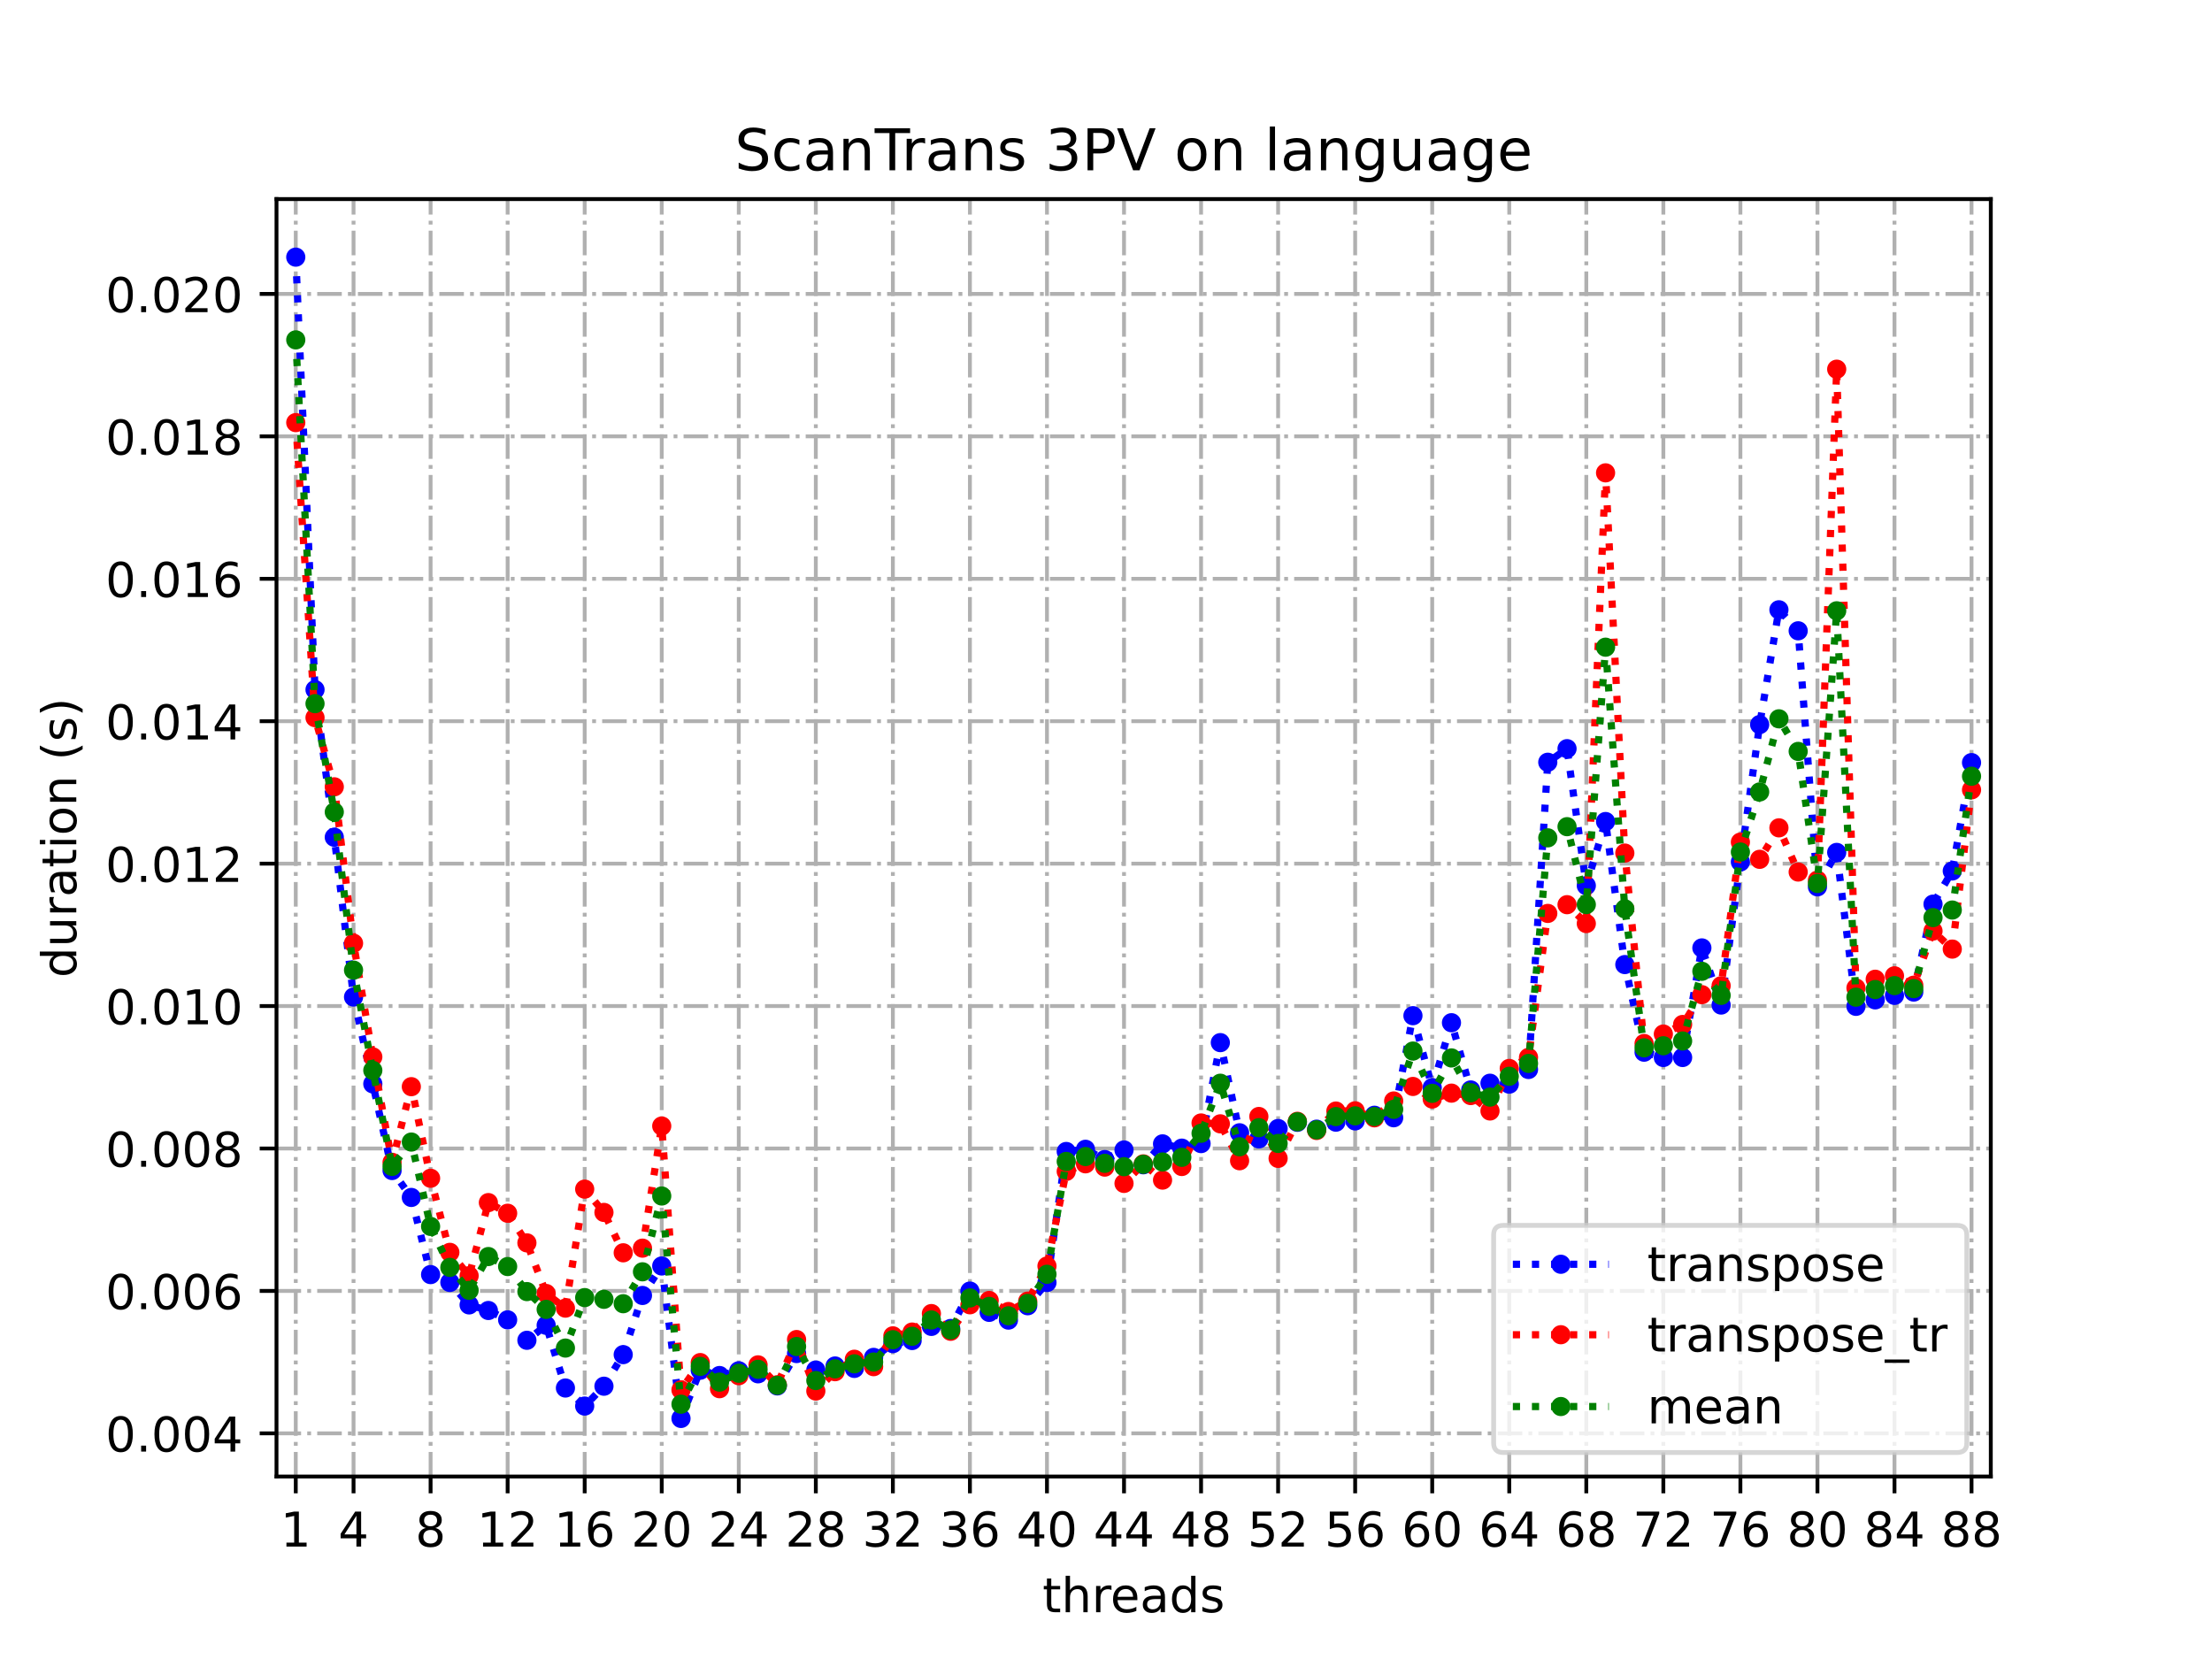 <?xml version="1.0" encoding="utf-8" standalone="no"?>
<!DOCTYPE svg PUBLIC "-//W3C//DTD SVG 1.1//EN"
  "http://www.w3.org/Graphics/SVG/1.1/DTD/svg11.dtd">
<!-- Created with matplotlib (https://matplotlib.org/) -->
<svg height="345.6pt" version="1.1" viewBox="0 0 460.8 345.6" width="460.8pt" xmlns="http://www.w3.org/2000/svg" xmlns:xlink="http://www.w3.org/1999/xlink">
 <defs>
  <style type="text/css">
*{stroke-linecap:butt;stroke-linejoin:round;}
  </style>
 </defs>
 <g id="figure_1">
  <g id="patch_1">
   <path d="M 0 345.6 
L 460.8 345.6 
L 460.8 0 
L 0 0 
z
" style="fill:#ffffff;"/>
  </g>
  <g id="axes_1">
   <g id="patch_2">
    <path d="M 57.6 307.584 
L 414.72 307.584 
L 414.72 41.472 
L 57.6 41.472 
z
" style="fill:#ffffff;"/>
   </g>
   <g id="matplotlib.axis_1">
    <g id="xtick_1">
     <g id="line2d_1">
      <path clip-path="url(#p21e87d9f80)" d="M 61.613 307.584 
L 61.613 41.472 
" style="fill:none;stroke:#b0b0b0;stroke-dasharray:5.12,1.28,0.8,1.28;stroke-dashoffset:0;stroke-width:0.8;"/>
     </g>
     <g id="line2d_2">
      <defs>
       <path d="M 0 0 
L 0 3.5 
" id="mbe26822a6d" style="stroke:#000000;stroke-width:0.8;"/>
      </defs>
      <g>
       <use style="stroke:#000000;stroke-width:0.8;" x="61.613" xlink:href="#mbe26822a6d" y="307.584"/>
      </g>
     </g>
     <g id="text_1">
      <!-- 1 -->
      <defs>
       <path d="M 12.406 8.297 
L 28.516 8.297 
L 28.516 63.922 
L 10.984 60.406 
L 10.984 69.391 
L 28.422 72.906 
L 38.281 72.906 
L 38.281 8.297 
L 54.391 8.297 
L 54.391 0 
L 12.406 0 
z
" id="DejaVuSans-49"/>
      </defs>
      <g transform="translate(58.431 322.182)scale(0.1 -0.1)">
       <use xlink:href="#DejaVuSans-49"/>
      </g>
     </g>
    </g>
    <g id="xtick_2">
     <g id="line2d_3">
      <path clip-path="url(#p21e87d9f80)" d="M 73.65 307.584 
L 73.65 41.472 
" style="fill:none;stroke:#b0b0b0;stroke-dasharray:5.12,1.28,0.8,1.28;stroke-dashoffset:0;stroke-width:0.8;"/>
     </g>
     <g id="line2d_4">
      <g>
       <use style="stroke:#000000;stroke-width:0.8;" x="73.65" xlink:href="#mbe26822a6d" y="307.584"/>
      </g>
     </g>
     <g id="text_2">
      <!-- 4 -->
      <defs>
       <path d="M 37.797 64.312 
L 12.891 25.391 
L 37.797 25.391 
z
M 35.203 72.906 
L 47.609 72.906 
L 47.609 25.391 
L 58.016 25.391 
L 58.016 17.188 
L 47.609 17.188 
L 47.609 0 
L 37.797 0 
L 37.797 17.188 
L 4.891 17.188 
L 4.891 26.703 
z
" id="DejaVuSans-52"/>
      </defs>
      <g transform="translate(70.469 322.182)scale(0.1 -0.1)">
       <use xlink:href="#DejaVuSans-52"/>
      </g>
     </g>
    </g>
    <g id="xtick_3">
     <g id="line2d_5">
      <path clip-path="url(#p21e87d9f80)" d="M 89.701 307.584 
L 89.701 41.472 
" style="fill:none;stroke:#b0b0b0;stroke-dasharray:5.12,1.28,0.8,1.28;stroke-dashoffset:0;stroke-width:0.8;"/>
     </g>
     <g id="line2d_6">
      <g>
       <use style="stroke:#000000;stroke-width:0.8;" x="89.701" xlink:href="#mbe26822a6d" y="307.584"/>
      </g>
     </g>
     <g id="text_3">
      <!-- 8 -->
      <defs>
       <path d="M 31.781 34.625 
Q 24.75 34.625 20.719 30.859 
Q 16.703 27.094 16.703 20.516 
Q 16.703 13.922 20.719 10.156 
Q 24.75 6.391 31.781 6.391 
Q 38.812 6.391 42.859 10.172 
Q 46.922 13.969 46.922 20.516 
Q 46.922 27.094 42.891 30.859 
Q 38.875 34.625 31.781 34.625 
z
M 21.922 38.812 
Q 15.578 40.375 12.031 44.719 
Q 8.5 49.078 8.5 55.328 
Q 8.5 64.062 14.719 69.141 
Q 20.953 74.219 31.781 74.219 
Q 42.672 74.219 48.875 69.141 
Q 55.078 64.062 55.078 55.328 
Q 55.078 49.078 51.531 44.719 
Q 48 40.375 41.703 38.812 
Q 48.828 37.156 52.797 32.312 
Q 56.781 27.484 56.781 20.516 
Q 56.781 9.906 50.312 4.234 
Q 43.844 -1.422 31.781 -1.422 
Q 19.734 -1.422 13.25 4.234 
Q 6.781 9.906 6.781 20.516 
Q 6.781 27.484 10.781 32.312 
Q 14.797 37.156 21.922 38.812 
z
M 18.312 54.391 
Q 18.312 48.734 21.844 45.562 
Q 25.391 42.391 31.781 42.391 
Q 38.141 42.391 41.719 45.562 
Q 45.312 48.734 45.312 54.391 
Q 45.312 60.062 41.719 63.234 
Q 38.141 66.406 31.781 66.406 
Q 25.391 66.406 21.844 63.234 
Q 18.312 60.062 18.312 54.391 
z
" id="DejaVuSans-56"/>
      </defs>
      <g transform="translate(86.519 322.182)scale(0.1 -0.1)">
       <use xlink:href="#DejaVuSans-56"/>
      </g>
     </g>
    </g>
    <g id="xtick_4">
     <g id="line2d_7">
      <path clip-path="url(#p21e87d9f80)" d="M 105.751 307.584 
L 105.751 41.472 
" style="fill:none;stroke:#b0b0b0;stroke-dasharray:5.12,1.28,0.8,1.28;stroke-dashoffset:0;stroke-width:0.8;"/>
     </g>
     <g id="line2d_8">
      <g>
       <use style="stroke:#000000;stroke-width:0.8;" x="105.751" xlink:href="#mbe26822a6d" y="307.584"/>
      </g>
     </g>
     <g id="text_4">
      <!-- 12 -->
      <defs>
       <path d="M 19.188 8.297 
L 53.609 8.297 
L 53.609 0 
L 7.328 0 
L 7.328 8.297 
Q 12.938 14.109 22.625 23.891 
Q 32.328 33.688 34.812 36.531 
Q 39.547 41.844 41.422 45.531 
Q 43.312 49.219 43.312 52.781 
Q 43.312 58.594 39.234 62.25 
Q 35.156 65.922 28.609 65.922 
Q 23.969 65.922 18.812 64.312 
Q 13.672 62.703 7.812 59.422 
L 7.812 69.391 
Q 13.766 71.781 18.938 73 
Q 24.125 74.219 28.422 74.219 
Q 39.75 74.219 46.484 68.547 
Q 53.219 62.891 53.219 53.422 
Q 53.219 48.922 51.531 44.891 
Q 49.859 40.875 45.406 35.406 
Q 44.188 33.984 37.641 27.219 
Q 31.109 20.453 19.188 8.297 
z
" id="DejaVuSans-50"/>
      </defs>
      <g transform="translate(99.389 322.182)scale(0.1 -0.1)">
       <use xlink:href="#DejaVuSans-49"/>
       <use x="63.623" xlink:href="#DejaVuSans-50"/>
      </g>
     </g>
    </g>
    <g id="xtick_5">
     <g id="line2d_9">
      <path clip-path="url(#p21e87d9f80)" d="M 121.801 307.584 
L 121.801 41.472 
" style="fill:none;stroke:#b0b0b0;stroke-dasharray:5.12,1.28,0.8,1.28;stroke-dashoffset:0;stroke-width:0.8;"/>
     </g>
     <g id="line2d_10">
      <g>
       <use style="stroke:#000000;stroke-width:0.8;" x="121.801" xlink:href="#mbe26822a6d" y="307.584"/>
      </g>
     </g>
     <g id="text_5">
      <!-- 16 -->
      <defs>
       <path d="M 33.016 40.375 
Q 26.375 40.375 22.484 35.828 
Q 18.609 31.297 18.609 23.391 
Q 18.609 15.531 22.484 10.953 
Q 26.375 6.391 33.016 6.391 
Q 39.656 6.391 43.531 10.953 
Q 47.406 15.531 47.406 23.391 
Q 47.406 31.297 43.531 35.828 
Q 39.656 40.375 33.016 40.375 
z
M 52.594 71.297 
L 52.594 62.312 
Q 48.875 64.062 45.094 64.984 
Q 41.312 65.922 37.594 65.922 
Q 27.828 65.922 22.672 59.328 
Q 17.531 52.734 16.797 39.406 
Q 19.672 43.656 24.016 45.922 
Q 28.375 48.188 33.594 48.188 
Q 44.578 48.188 50.953 41.516 
Q 57.328 34.859 57.328 23.391 
Q 57.328 12.156 50.688 5.359 
Q 44.047 -1.422 33.016 -1.422 
Q 20.359 -1.422 13.672 8.266 
Q 6.984 17.969 6.984 36.375 
Q 6.984 53.656 15.188 63.938 
Q 23.391 74.219 37.203 74.219 
Q 40.922 74.219 44.703 73.484 
Q 48.484 72.75 52.594 71.297 
z
" id="DejaVuSans-54"/>
      </defs>
      <g transform="translate(115.439 322.182)scale(0.1 -0.1)">
       <use xlink:href="#DejaVuSans-49"/>
       <use x="63.623" xlink:href="#DejaVuSans-54"/>
      </g>
     </g>
    </g>
    <g id="xtick_6">
     <g id="line2d_11">
      <path clip-path="url(#p21e87d9f80)" d="M 137.852 307.584 
L 137.852 41.472 
" style="fill:none;stroke:#b0b0b0;stroke-dasharray:5.12,1.28,0.8,1.28;stroke-dashoffset:0;stroke-width:0.8;"/>
     </g>
     <g id="line2d_12">
      <g>
       <use style="stroke:#000000;stroke-width:0.8;" x="137.852" xlink:href="#mbe26822a6d" y="307.584"/>
      </g>
     </g>
     <g id="text_6">
      <!-- 20 -->
      <defs>
       <path d="M 31.781 66.406 
Q 24.172 66.406 20.328 58.906 
Q 16.5 51.422 16.5 36.375 
Q 16.5 21.391 20.328 13.891 
Q 24.172 6.391 31.781 6.391 
Q 39.453 6.391 43.281 13.891 
Q 47.125 21.391 47.125 36.375 
Q 47.125 51.422 43.281 58.906 
Q 39.453 66.406 31.781 66.406 
z
M 31.781 74.219 
Q 44.047 74.219 50.516 64.516 
Q 56.984 54.828 56.984 36.375 
Q 56.984 17.969 50.516 8.266 
Q 44.047 -1.422 31.781 -1.422 
Q 19.531 -1.422 13.062 8.266 
Q 6.594 17.969 6.594 36.375 
Q 6.594 54.828 13.062 64.516 
Q 19.531 74.219 31.781 74.219 
z
" id="DejaVuSans-48"/>
      </defs>
      <g transform="translate(131.489 322.182)scale(0.1 -0.1)">
       <use xlink:href="#DejaVuSans-50"/>
       <use x="63.623" xlink:href="#DejaVuSans-48"/>
      </g>
     </g>
    </g>
    <g id="xtick_7">
     <g id="line2d_13">
      <path clip-path="url(#p21e87d9f80)" d="M 153.902 307.584 
L 153.902 41.472 
" style="fill:none;stroke:#b0b0b0;stroke-dasharray:5.12,1.28,0.8,1.28;stroke-dashoffset:0;stroke-width:0.8;"/>
     </g>
     <g id="line2d_14">
      <g>
       <use style="stroke:#000000;stroke-width:0.8;" x="153.902" xlink:href="#mbe26822a6d" y="307.584"/>
      </g>
     </g>
     <g id="text_7">
      <!-- 24 -->
      <g transform="translate(147.54 322.182)scale(0.1 -0.1)">
       <use xlink:href="#DejaVuSans-50"/>
       <use x="63.623" xlink:href="#DejaVuSans-52"/>
      </g>
     </g>
    </g>
    <g id="xtick_8">
     <g id="line2d_15">
      <path clip-path="url(#p21e87d9f80)" d="M 169.952 307.584 
L 169.952 41.472 
" style="fill:none;stroke:#b0b0b0;stroke-dasharray:5.12,1.28,0.8,1.28;stroke-dashoffset:0;stroke-width:0.8;"/>
     </g>
     <g id="line2d_16">
      <g>
       <use style="stroke:#000000;stroke-width:0.8;" x="169.952" xlink:href="#mbe26822a6d" y="307.584"/>
      </g>
     </g>
     <g id="text_8">
      <!-- 28 -->
      <g transform="translate(163.59 322.182)scale(0.1 -0.1)">
       <use xlink:href="#DejaVuSans-50"/>
       <use x="63.623" xlink:href="#DejaVuSans-56"/>
      </g>
     </g>
    </g>
    <g id="xtick_9">
     <g id="line2d_17">
      <path clip-path="url(#p21e87d9f80)" d="M 186.003 307.584 
L 186.003 41.472 
" style="fill:none;stroke:#b0b0b0;stroke-dasharray:5.12,1.28,0.8,1.28;stroke-dashoffset:0;stroke-width:0.8;"/>
     </g>
     <g id="line2d_18">
      <g>
       <use style="stroke:#000000;stroke-width:0.8;" x="186.003" xlink:href="#mbe26822a6d" y="307.584"/>
      </g>
     </g>
     <g id="text_9">
      <!-- 32 -->
      <defs>
       <path d="M 40.578 39.312 
Q 47.656 37.797 51.625 33 
Q 55.609 28.219 55.609 21.188 
Q 55.609 10.406 48.188 4.484 
Q 40.766 -1.422 27.094 -1.422 
Q 22.516 -1.422 17.656 -0.516 
Q 12.797 0.391 7.625 2.203 
L 7.625 11.719 
Q 11.719 9.328 16.594 8.109 
Q 21.484 6.891 26.812 6.891 
Q 36.078 6.891 40.938 10.547 
Q 45.797 14.203 45.797 21.188 
Q 45.797 27.641 41.281 31.266 
Q 36.766 34.906 28.719 34.906 
L 20.219 34.906 
L 20.219 43.016 
L 29.109 43.016 
Q 36.375 43.016 40.234 45.922 
Q 44.094 48.828 44.094 54.297 
Q 44.094 59.906 40.109 62.906 
Q 36.141 65.922 28.719 65.922 
Q 24.656 65.922 20.016 65.031 
Q 15.375 64.156 9.812 62.312 
L 9.812 71.094 
Q 15.438 72.656 20.344 73.438 
Q 25.25 74.219 29.594 74.219 
Q 40.828 74.219 47.359 69.109 
Q 53.906 64.016 53.906 55.328 
Q 53.906 49.266 50.438 45.094 
Q 46.969 40.922 40.578 39.312 
z
" id="DejaVuSans-51"/>
      </defs>
      <g transform="translate(179.64 322.182)scale(0.1 -0.1)">
       <use xlink:href="#DejaVuSans-51"/>
       <use x="63.623" xlink:href="#DejaVuSans-50"/>
      </g>
     </g>
    </g>
    <g id="xtick_10">
     <g id="line2d_19">
      <path clip-path="url(#p21e87d9f80)" d="M 202.053 307.584 
L 202.053 41.472 
" style="fill:none;stroke:#b0b0b0;stroke-dasharray:5.12,1.28,0.8,1.28;stroke-dashoffset:0;stroke-width:0.8;"/>
     </g>
     <g id="line2d_20">
      <g>
       <use style="stroke:#000000;stroke-width:0.8;" x="202.053" xlink:href="#mbe26822a6d" y="307.584"/>
      </g>
     </g>
     <g id="text_10">
      <!-- 36 -->
      <g transform="translate(195.691 322.182)scale(0.1 -0.1)">
       <use xlink:href="#DejaVuSans-51"/>
       <use x="63.623" xlink:href="#DejaVuSans-54"/>
      </g>
     </g>
    </g>
    <g id="xtick_11">
     <g id="line2d_21">
      <path clip-path="url(#p21e87d9f80)" d="M 218.103 307.584 
L 218.103 41.472 
" style="fill:none;stroke:#b0b0b0;stroke-dasharray:5.12,1.28,0.8,1.28;stroke-dashoffset:0;stroke-width:0.8;"/>
     </g>
     <g id="line2d_22">
      <g>
       <use style="stroke:#000000;stroke-width:0.8;" x="218.103" xlink:href="#mbe26822a6d" y="307.584"/>
      </g>
     </g>
     <g id="text_11">
      <!-- 40 -->
      <g transform="translate(211.741 322.182)scale(0.1 -0.1)">
       <use xlink:href="#DejaVuSans-52"/>
       <use x="63.623" xlink:href="#DejaVuSans-48"/>
      </g>
     </g>
    </g>
    <g id="xtick_12">
     <g id="line2d_23">
      <path clip-path="url(#p21e87d9f80)" d="M 234.154 307.584 
L 234.154 41.472 
" style="fill:none;stroke:#b0b0b0;stroke-dasharray:5.12,1.28,0.8,1.28;stroke-dashoffset:0;stroke-width:0.8;"/>
     </g>
     <g id="line2d_24">
      <g>
       <use style="stroke:#000000;stroke-width:0.8;" x="234.154" xlink:href="#mbe26822a6d" y="307.584"/>
      </g>
     </g>
     <g id="text_12">
      <!-- 44 -->
      <g transform="translate(227.791 322.182)scale(0.1 -0.1)">
       <use xlink:href="#DejaVuSans-52"/>
       <use x="63.623" xlink:href="#DejaVuSans-52"/>
      </g>
     </g>
    </g>
    <g id="xtick_13">
     <g id="line2d_25">
      <path clip-path="url(#p21e87d9f80)" d="M 250.204 307.584 
L 250.204 41.472 
" style="fill:none;stroke:#b0b0b0;stroke-dasharray:5.12,1.28,0.8,1.28;stroke-dashoffset:0;stroke-width:0.8;"/>
     </g>
     <g id="line2d_26">
      <g>
       <use style="stroke:#000000;stroke-width:0.8;" x="250.204" xlink:href="#mbe26822a6d" y="307.584"/>
      </g>
     </g>
     <g id="text_13">
      <!-- 48 -->
      <g transform="translate(243.842 322.182)scale(0.1 -0.1)">
       <use xlink:href="#DejaVuSans-52"/>
       <use x="63.623" xlink:href="#DejaVuSans-56"/>
      </g>
     </g>
    </g>
    <g id="xtick_14">
     <g id="line2d_27">
      <path clip-path="url(#p21e87d9f80)" d="M 266.254 307.584 
L 266.254 41.472 
" style="fill:none;stroke:#b0b0b0;stroke-dasharray:5.12,1.28,0.8,1.28;stroke-dashoffset:0;stroke-width:0.8;"/>
     </g>
     <g id="line2d_28">
      <g>
       <use style="stroke:#000000;stroke-width:0.8;" x="266.254" xlink:href="#mbe26822a6d" y="307.584"/>
      </g>
     </g>
     <g id="text_14">
      <!-- 52 -->
      <defs>
       <path d="M 10.797 72.906 
L 49.516 72.906 
L 49.516 64.594 
L 19.828 64.594 
L 19.828 46.734 
Q 21.969 47.469 24.109 47.828 
Q 26.266 48.188 28.422 48.188 
Q 40.625 48.188 47.75 41.5 
Q 54.891 34.812 54.891 23.391 
Q 54.891 11.625 47.562 5.094 
Q 40.234 -1.422 26.906 -1.422 
Q 22.312 -1.422 17.547 -0.641 
Q 12.797 0.141 7.719 1.703 
L 7.719 11.625 
Q 12.109 9.234 16.797 8.062 
Q 21.484 6.891 26.703 6.891 
Q 35.156 6.891 40.078 11.328 
Q 45.016 15.766 45.016 23.391 
Q 45.016 31 40.078 35.438 
Q 35.156 39.891 26.703 39.891 
Q 22.75 39.891 18.812 39.016 
Q 14.891 38.141 10.797 36.281 
z
" id="DejaVuSans-53"/>
      </defs>
      <g transform="translate(259.892 322.182)scale(0.1 -0.1)">
       <use xlink:href="#DejaVuSans-53"/>
       <use x="63.623" xlink:href="#DejaVuSans-50"/>
      </g>
     </g>
    </g>
    <g id="xtick_15">
     <g id="line2d_29">
      <path clip-path="url(#p21e87d9f80)" d="M 282.305 307.584 
L 282.305 41.472 
" style="fill:none;stroke:#b0b0b0;stroke-dasharray:5.12,1.28,0.8,1.28;stroke-dashoffset:0;stroke-width:0.8;"/>
     </g>
     <g id="line2d_30">
      <g>
       <use style="stroke:#000000;stroke-width:0.8;" x="282.305" xlink:href="#mbe26822a6d" y="307.584"/>
      </g>
     </g>
     <g id="text_15">
      <!-- 56 -->
      <g transform="translate(275.942 322.182)scale(0.1 -0.1)">
       <use xlink:href="#DejaVuSans-53"/>
       <use x="63.623" xlink:href="#DejaVuSans-54"/>
      </g>
     </g>
    </g>
    <g id="xtick_16">
     <g id="line2d_31">
      <path clip-path="url(#p21e87d9f80)" d="M 298.355 307.584 
L 298.355 41.472 
" style="fill:none;stroke:#b0b0b0;stroke-dasharray:5.12,1.28,0.8,1.28;stroke-dashoffset:0;stroke-width:0.8;"/>
     </g>
     <g id="line2d_32">
      <g>
       <use style="stroke:#000000;stroke-width:0.8;" x="298.355" xlink:href="#mbe26822a6d" y="307.584"/>
      </g>
     </g>
     <g id="text_16">
      <!-- 60 -->
      <g transform="translate(291.993 322.182)scale(0.1 -0.1)">
       <use xlink:href="#DejaVuSans-54"/>
       <use x="63.623" xlink:href="#DejaVuSans-48"/>
      </g>
     </g>
    </g>
    <g id="xtick_17">
     <g id="line2d_33">
      <path clip-path="url(#p21e87d9f80)" d="M 314.405 307.584 
L 314.405 41.472 
" style="fill:none;stroke:#b0b0b0;stroke-dasharray:5.12,1.28,0.8,1.28;stroke-dashoffset:0;stroke-width:0.8;"/>
     </g>
     <g id="line2d_34">
      <g>
       <use style="stroke:#000000;stroke-width:0.8;" x="314.405" xlink:href="#mbe26822a6d" y="307.584"/>
      </g>
     </g>
     <g id="text_17">
      <!-- 64 -->
      <g transform="translate(308.043 322.182)scale(0.1 -0.1)">
       <use xlink:href="#DejaVuSans-54"/>
       <use x="63.623" xlink:href="#DejaVuSans-52"/>
      </g>
     </g>
    </g>
    <g id="xtick_18">
     <g id="line2d_35">
      <path clip-path="url(#p21e87d9f80)" d="M 330.456 307.584 
L 330.456 41.472 
" style="fill:none;stroke:#b0b0b0;stroke-dasharray:5.12,1.28,0.8,1.28;stroke-dashoffset:0;stroke-width:0.8;"/>
     </g>
     <g id="line2d_36">
      <g>
       <use style="stroke:#000000;stroke-width:0.8;" x="330.456" xlink:href="#mbe26822a6d" y="307.584"/>
      </g>
     </g>
     <g id="text_18">
      <!-- 68 -->
      <g transform="translate(324.093 322.182)scale(0.1 -0.1)">
       <use xlink:href="#DejaVuSans-54"/>
       <use x="63.623" xlink:href="#DejaVuSans-56"/>
      </g>
     </g>
    </g>
    <g id="xtick_19">
     <g id="line2d_37">
      <path clip-path="url(#p21e87d9f80)" d="M 346.506 307.584 
L 346.506 41.472 
" style="fill:none;stroke:#b0b0b0;stroke-dasharray:5.12,1.28,0.8,1.28;stroke-dashoffset:0;stroke-width:0.8;"/>
     </g>
     <g id="line2d_38">
      <g>
       <use style="stroke:#000000;stroke-width:0.8;" x="346.506" xlink:href="#mbe26822a6d" y="307.584"/>
      </g>
     </g>
     <g id="text_19">
      <!-- 72 -->
      <defs>
       <path d="M 8.203 72.906 
L 55.078 72.906 
L 55.078 68.703 
L 28.609 0 
L 18.312 0 
L 43.219 64.594 
L 8.203 64.594 
z
" id="DejaVuSans-55"/>
      </defs>
      <g transform="translate(340.144 322.182)scale(0.1 -0.1)">
       <use xlink:href="#DejaVuSans-55"/>
       <use x="63.623" xlink:href="#DejaVuSans-50"/>
      </g>
     </g>
    </g>
    <g id="xtick_20">
     <g id="line2d_39">
      <path clip-path="url(#p21e87d9f80)" d="M 362.556 307.584 
L 362.556 41.472 
" style="fill:none;stroke:#b0b0b0;stroke-dasharray:5.12,1.28,0.8,1.28;stroke-dashoffset:0;stroke-width:0.8;"/>
     </g>
     <g id="line2d_40">
      <g>
       <use style="stroke:#000000;stroke-width:0.8;" x="362.556" xlink:href="#mbe26822a6d" y="307.584"/>
      </g>
     </g>
     <g id="text_20">
      <!-- 76 -->
      <g transform="translate(356.194 322.182)scale(0.1 -0.1)">
       <use xlink:href="#DejaVuSans-55"/>
       <use x="63.623" xlink:href="#DejaVuSans-54"/>
      </g>
     </g>
    </g>
    <g id="xtick_21">
     <g id="line2d_41">
      <path clip-path="url(#p21e87d9f80)" d="M 378.607 307.584 
L 378.607 41.472 
" style="fill:none;stroke:#b0b0b0;stroke-dasharray:5.12,1.28,0.8,1.28;stroke-dashoffset:0;stroke-width:0.8;"/>
     </g>
     <g id="line2d_42">
      <g>
       <use style="stroke:#000000;stroke-width:0.8;" x="378.607" xlink:href="#mbe26822a6d" y="307.584"/>
      </g>
     </g>
     <g id="text_21">
      <!-- 80 -->
      <g transform="translate(372.244 322.182)scale(0.1 -0.1)">
       <use xlink:href="#DejaVuSans-56"/>
       <use x="63.623" xlink:href="#DejaVuSans-48"/>
      </g>
     </g>
    </g>
    <g id="xtick_22">
     <g id="line2d_43">
      <path clip-path="url(#p21e87d9f80)" d="M 394.657 307.584 
L 394.657 41.472 
" style="fill:none;stroke:#b0b0b0;stroke-dasharray:5.12,1.28,0.8,1.28;stroke-dashoffset:0;stroke-width:0.8;"/>
     </g>
     <g id="line2d_44">
      <g>
       <use style="stroke:#000000;stroke-width:0.8;" x="394.657" xlink:href="#mbe26822a6d" y="307.584"/>
      </g>
     </g>
     <g id="text_22">
      <!-- 84 -->
      <g transform="translate(388.295 322.182)scale(0.1 -0.1)">
       <use xlink:href="#DejaVuSans-56"/>
       <use x="63.623" xlink:href="#DejaVuSans-52"/>
      </g>
     </g>
    </g>
    <g id="xtick_23">
     <g id="line2d_45">
      <path clip-path="url(#p21e87d9f80)" d="M 410.707 307.584 
L 410.707 41.472 
" style="fill:none;stroke:#b0b0b0;stroke-dasharray:5.12,1.28,0.8,1.28;stroke-dashoffset:0;stroke-width:0.8;"/>
     </g>
     <g id="line2d_46">
      <g>
       <use style="stroke:#000000;stroke-width:0.8;" x="410.707" xlink:href="#mbe26822a6d" y="307.584"/>
      </g>
     </g>
     <g id="text_23">
      <!-- 88 -->
      <g transform="translate(404.345 322.182)scale(0.1 -0.1)">
       <use xlink:href="#DejaVuSans-56"/>
       <use x="63.623" xlink:href="#DejaVuSans-56"/>
      </g>
     </g>
    </g>
    <g id="text_24">
     <!-- threads -->
     <defs>
      <path d="M 18.312 70.219 
L 18.312 54.688 
L 36.812 54.688 
L 36.812 47.703 
L 18.312 47.703 
L 18.312 18.016 
Q 18.312 11.328 20.141 9.422 
Q 21.969 7.516 27.594 7.516 
L 36.812 7.516 
L 36.812 0 
L 27.594 0 
Q 17.188 0 13.234 3.875 
Q 9.281 7.766 9.281 18.016 
L 9.281 47.703 
L 2.688 47.703 
L 2.688 54.688 
L 9.281 54.688 
L 9.281 70.219 
z
" id="DejaVuSans-116"/>
      <path d="M 54.891 33.016 
L 54.891 0 
L 45.906 0 
L 45.906 32.719 
Q 45.906 40.484 42.875 44.328 
Q 39.844 48.188 33.797 48.188 
Q 26.516 48.188 22.312 43.547 
Q 18.109 38.922 18.109 30.906 
L 18.109 0 
L 9.078 0 
L 9.078 75.984 
L 18.109 75.984 
L 18.109 46.188 
Q 21.344 51.125 25.703 53.562 
Q 30.078 56 35.797 56 
Q 45.219 56 50.047 50.172 
Q 54.891 44.344 54.891 33.016 
z
" id="DejaVuSans-104"/>
      <path d="M 41.109 46.297 
Q 39.594 47.172 37.812 47.578 
Q 36.031 48 33.891 48 
Q 26.266 48 22.188 43.047 
Q 18.109 38.094 18.109 28.812 
L 18.109 0 
L 9.078 0 
L 9.078 54.688 
L 18.109 54.688 
L 18.109 46.188 
Q 20.953 51.172 25.484 53.578 
Q 30.031 56 36.531 56 
Q 37.453 56 38.578 55.875 
Q 39.703 55.766 41.062 55.516 
z
" id="DejaVuSans-114"/>
      <path d="M 56.203 29.594 
L 56.203 25.203 
L 14.891 25.203 
Q 15.484 15.922 20.484 11.062 
Q 25.484 6.203 34.422 6.203 
Q 39.594 6.203 44.453 7.469 
Q 49.312 8.734 54.109 11.281 
L 54.109 2.781 
Q 49.266 0.734 44.188 -0.344 
Q 39.109 -1.422 33.891 -1.422 
Q 20.797 -1.422 13.156 6.188 
Q 5.516 13.812 5.516 26.812 
Q 5.516 40.234 12.766 48.109 
Q 20.016 56 32.328 56 
Q 43.359 56 49.781 48.891 
Q 56.203 41.797 56.203 29.594 
z
M 47.219 32.234 
Q 47.125 39.594 43.094 43.984 
Q 39.062 48.391 32.422 48.391 
Q 24.906 48.391 20.391 44.141 
Q 15.875 39.891 15.188 32.172 
z
" id="DejaVuSans-101"/>
      <path d="M 34.281 27.484 
Q 23.391 27.484 19.188 25 
Q 14.984 22.516 14.984 16.5 
Q 14.984 11.719 18.141 8.906 
Q 21.297 6.109 26.703 6.109 
Q 34.188 6.109 38.703 11.406 
Q 43.219 16.703 43.219 25.484 
L 43.219 27.484 
z
M 52.203 31.203 
L 52.203 0 
L 43.219 0 
L 43.219 8.297 
Q 40.141 3.328 35.547 0.953 
Q 30.953 -1.422 24.312 -1.422 
Q 15.922 -1.422 10.953 3.297 
Q 6 8.016 6 15.922 
Q 6 25.141 12.172 29.828 
Q 18.359 34.516 30.609 34.516 
L 43.219 34.516 
L 43.219 35.406 
Q 43.219 41.609 39.141 45 
Q 35.062 48.391 27.688 48.391 
Q 23 48.391 18.547 47.266 
Q 14.109 46.141 10.016 43.891 
L 10.016 52.203 
Q 14.938 54.109 19.578 55.047 
Q 24.219 56 28.609 56 
Q 40.484 56 46.344 49.844 
Q 52.203 43.703 52.203 31.203 
z
" id="DejaVuSans-97"/>
      <path d="M 45.406 46.391 
L 45.406 75.984 
L 54.391 75.984 
L 54.391 0 
L 45.406 0 
L 45.406 8.203 
Q 42.578 3.328 38.25 0.953 
Q 33.938 -1.422 27.875 -1.422 
Q 17.969 -1.422 11.734 6.484 
Q 5.516 14.406 5.516 27.297 
Q 5.516 40.188 11.734 48.094 
Q 17.969 56 27.875 56 
Q 33.938 56 38.25 53.625 
Q 42.578 51.266 45.406 46.391 
z
M 14.797 27.297 
Q 14.797 17.391 18.875 11.75 
Q 22.953 6.109 30.078 6.109 
Q 37.203 6.109 41.297 11.75 
Q 45.406 17.391 45.406 27.297 
Q 45.406 37.203 41.297 42.844 
Q 37.203 48.484 30.078 48.484 
Q 22.953 48.484 18.875 42.844 
Q 14.797 37.203 14.797 27.297 
z
" id="DejaVuSans-100"/>
      <path d="M 44.281 53.078 
L 44.281 44.578 
Q 40.484 46.531 36.375 47.5 
Q 32.281 48.484 27.875 48.484 
Q 21.188 48.484 17.844 46.438 
Q 14.5 44.391 14.5 40.281 
Q 14.5 37.156 16.891 35.375 
Q 19.281 33.594 26.516 31.984 
L 29.594 31.297 
Q 39.156 29.25 43.188 25.516 
Q 47.219 21.781 47.219 15.094 
Q 47.219 7.469 41.188 3.016 
Q 35.156 -1.422 24.609 -1.422 
Q 20.219 -1.422 15.453 -0.562 
Q 10.688 0.297 5.422 2 
L 5.422 11.281 
Q 10.406 8.688 15.234 7.391 
Q 20.062 6.109 24.812 6.109 
Q 31.156 6.109 34.562 8.281 
Q 37.984 10.453 37.984 14.406 
Q 37.984 18.062 35.516 20.016 
Q 33.062 21.969 24.703 23.781 
L 21.578 24.516 
Q 13.234 26.266 9.516 29.906 
Q 5.812 33.547 5.812 39.891 
Q 5.812 47.609 11.281 51.797 
Q 16.75 56 26.812 56 
Q 31.781 56 36.172 55.266 
Q 40.578 54.547 44.281 53.078 
z
" id="DejaVuSans-115"/>
     </defs>
     <g transform="translate(217.169 335.861)scale(0.1 -0.1)">
      <use xlink:href="#DejaVuSans-116"/>
      <use x="39.209" xlink:href="#DejaVuSans-104"/>
      <use x="102.588" xlink:href="#DejaVuSans-114"/>
      <use x="141.451" xlink:href="#DejaVuSans-101"/>
      <use x="202.975" xlink:href="#DejaVuSans-97"/>
      <use x="264.254" xlink:href="#DejaVuSans-100"/>
      <use x="327.73" xlink:href="#DejaVuSans-115"/>
     </g>
    </g>
   </g>
   <g id="matplotlib.axis_2">
    <g id="ytick_1">
     <g id="line2d_47">
      <path clip-path="url(#p21e87d9f80)" d="M 57.6 298.592 
L 414.72 298.592 
" style="fill:none;stroke:#b0b0b0;stroke-dasharray:5.12,1.28,0.8,1.28;stroke-dashoffset:0;stroke-width:0.8;"/>
     </g>
     <g id="line2d_48">
      <defs>
       <path d="M 0 0 
L -3.5 0 
" id="m3d504551fe" style="stroke:#000000;stroke-width:0.8;"/>
      </defs>
      <g>
       <use style="stroke:#000000;stroke-width:0.8;" x="57.6" xlink:href="#m3d504551fe" y="298.592"/>
      </g>
     </g>
     <g id="text_25">
      <!-- 0.004 -->
      <defs>
       <path d="M 10.688 12.406 
L 21 12.406 
L 21 0 
L 10.688 0 
z
" id="DejaVuSans-46"/>
      </defs>
      <g transform="translate(21.972 302.391)scale(0.1 -0.1)">
       <use xlink:href="#DejaVuSans-48"/>
       <use x="63.623" xlink:href="#DejaVuSans-46"/>
       <use x="95.41" xlink:href="#DejaVuSans-48"/>
       <use x="159.033" xlink:href="#DejaVuSans-48"/>
       <use x="222.656" xlink:href="#DejaVuSans-52"/>
      </g>
     </g>
    </g>
    <g id="ytick_2">
     <g id="line2d_49">
      <path clip-path="url(#p21e87d9f80)" d="M 57.6 268.922 
L 414.72 268.922 
" style="fill:none;stroke:#b0b0b0;stroke-dasharray:5.12,1.28,0.8,1.28;stroke-dashoffset:0;stroke-width:0.8;"/>
     </g>
     <g id="line2d_50">
      <g>
       <use style="stroke:#000000;stroke-width:0.8;" x="57.6" xlink:href="#m3d504551fe" y="268.922"/>
      </g>
     </g>
     <g id="text_26">
      <!-- 0.006 -->
      <g transform="translate(21.972 272.721)scale(0.1 -0.1)">
       <use xlink:href="#DejaVuSans-48"/>
       <use x="63.623" xlink:href="#DejaVuSans-46"/>
       <use x="95.41" xlink:href="#DejaVuSans-48"/>
       <use x="159.033" xlink:href="#DejaVuSans-48"/>
       <use x="222.656" xlink:href="#DejaVuSans-54"/>
      </g>
     </g>
    </g>
    <g id="ytick_3">
     <g id="line2d_51">
      <path clip-path="url(#p21e87d9f80)" d="M 57.6 239.252 
L 414.72 239.252 
" style="fill:none;stroke:#b0b0b0;stroke-dasharray:5.12,1.28,0.8,1.28;stroke-dashoffset:0;stroke-width:0.8;"/>
     </g>
     <g id="line2d_52">
      <g>
       <use style="stroke:#000000;stroke-width:0.8;" x="57.6" xlink:href="#m3d504551fe" y="239.252"/>
      </g>
     </g>
     <g id="text_27">
      <!-- 0.008 -->
      <g transform="translate(21.972 243.051)scale(0.1 -0.1)">
       <use xlink:href="#DejaVuSans-48"/>
       <use x="63.623" xlink:href="#DejaVuSans-46"/>
       <use x="95.41" xlink:href="#DejaVuSans-48"/>
       <use x="159.033" xlink:href="#DejaVuSans-48"/>
       <use x="222.656" xlink:href="#DejaVuSans-56"/>
      </g>
     </g>
    </g>
    <g id="ytick_4">
     <g id="line2d_53">
      <path clip-path="url(#p21e87d9f80)" d="M 57.6 209.582 
L 414.72 209.582 
" style="fill:none;stroke:#b0b0b0;stroke-dasharray:5.12,1.28,0.8,1.28;stroke-dashoffset:0;stroke-width:0.8;"/>
     </g>
     <g id="line2d_54">
      <g>
       <use style="stroke:#000000;stroke-width:0.8;" x="57.6" xlink:href="#m3d504551fe" y="209.582"/>
      </g>
     </g>
     <g id="text_28">
      <!-- 0.010 -->
      <g transform="translate(21.972 213.381)scale(0.1 -0.1)">
       <use xlink:href="#DejaVuSans-48"/>
       <use x="63.623" xlink:href="#DejaVuSans-46"/>
       <use x="95.41" xlink:href="#DejaVuSans-48"/>
       <use x="159.033" xlink:href="#DejaVuSans-49"/>
       <use x="222.656" xlink:href="#DejaVuSans-48"/>
      </g>
     </g>
    </g>
    <g id="ytick_5">
     <g id="line2d_55">
      <path clip-path="url(#p21e87d9f80)" d="M 57.6 179.911 
L 414.72 179.911 
" style="fill:none;stroke:#b0b0b0;stroke-dasharray:5.12,1.28,0.8,1.28;stroke-dashoffset:0;stroke-width:0.8;"/>
     </g>
     <g id="line2d_56">
      <g>
       <use style="stroke:#000000;stroke-width:0.8;" x="57.6" xlink:href="#m3d504551fe" y="179.911"/>
      </g>
     </g>
     <g id="text_29">
      <!-- 0.012 -->
      <g transform="translate(21.972 183.711)scale(0.1 -0.1)">
       <use xlink:href="#DejaVuSans-48"/>
       <use x="63.623" xlink:href="#DejaVuSans-46"/>
       <use x="95.41" xlink:href="#DejaVuSans-48"/>
       <use x="159.033" xlink:href="#DejaVuSans-49"/>
       <use x="222.656" xlink:href="#DejaVuSans-50"/>
      </g>
     </g>
    </g>
    <g id="ytick_6">
     <g id="line2d_57">
      <path clip-path="url(#p21e87d9f80)" d="M 57.6 150.241 
L 414.72 150.241 
" style="fill:none;stroke:#b0b0b0;stroke-dasharray:5.12,1.28,0.8,1.28;stroke-dashoffset:0;stroke-width:0.8;"/>
     </g>
     <g id="line2d_58">
      <g>
       <use style="stroke:#000000;stroke-width:0.8;" x="57.6" xlink:href="#m3d504551fe" y="150.241"/>
      </g>
     </g>
     <g id="text_30">
      <!-- 0.014 -->
      <g transform="translate(21.972 154.041)scale(0.1 -0.1)">
       <use xlink:href="#DejaVuSans-48"/>
       <use x="63.623" xlink:href="#DejaVuSans-46"/>
       <use x="95.41" xlink:href="#DejaVuSans-48"/>
       <use x="159.033" xlink:href="#DejaVuSans-49"/>
       <use x="222.656" xlink:href="#DejaVuSans-52"/>
      </g>
     </g>
    </g>
    <g id="ytick_7">
     <g id="line2d_59">
      <path clip-path="url(#p21e87d9f80)" d="M 57.6 120.571 
L 414.72 120.571 
" style="fill:none;stroke:#b0b0b0;stroke-dasharray:5.12,1.28,0.8,1.28;stroke-dashoffset:0;stroke-width:0.8;"/>
     </g>
     <g id="line2d_60">
      <g>
       <use style="stroke:#000000;stroke-width:0.8;" x="57.6" xlink:href="#m3d504551fe" y="120.571"/>
      </g>
     </g>
     <g id="text_31">
      <!-- 0.016 -->
      <g transform="translate(21.972 124.371)scale(0.1 -0.1)">
       <use xlink:href="#DejaVuSans-48"/>
       <use x="63.623" xlink:href="#DejaVuSans-46"/>
       <use x="95.41" xlink:href="#DejaVuSans-48"/>
       <use x="159.033" xlink:href="#DejaVuSans-49"/>
       <use x="222.656" xlink:href="#DejaVuSans-54"/>
      </g>
     </g>
    </g>
    <g id="ytick_8">
     <g id="line2d_61">
      <path clip-path="url(#p21e87d9f80)" d="M 57.6 90.901 
L 414.72 90.901 
" style="fill:none;stroke:#b0b0b0;stroke-dasharray:5.12,1.28,0.8,1.28;stroke-dashoffset:0;stroke-width:0.8;"/>
     </g>
     <g id="line2d_62">
      <g>
       <use style="stroke:#000000;stroke-width:0.8;" x="57.6" xlink:href="#m3d504551fe" y="90.901"/>
      </g>
     </g>
     <g id="text_32">
      <!-- 0.018 -->
      <g transform="translate(21.972 94.701)scale(0.1 -0.1)">
       <use xlink:href="#DejaVuSans-48"/>
       <use x="63.623" xlink:href="#DejaVuSans-46"/>
       <use x="95.41" xlink:href="#DejaVuSans-48"/>
       <use x="159.033" xlink:href="#DejaVuSans-49"/>
       <use x="222.656" xlink:href="#DejaVuSans-56"/>
      </g>
     </g>
    </g>
    <g id="ytick_9">
     <g id="line2d_63">
      <path clip-path="url(#p21e87d9f80)" d="M 57.6 61.231 
L 414.72 61.231 
" style="fill:none;stroke:#b0b0b0;stroke-dasharray:5.12,1.28,0.8,1.28;stroke-dashoffset:0;stroke-width:0.8;"/>
     </g>
     <g id="line2d_64">
      <g>
       <use style="stroke:#000000;stroke-width:0.8;" x="57.6" xlink:href="#m3d504551fe" y="61.231"/>
      </g>
     </g>
     <g id="text_33">
      <!-- 0.020 -->
      <g transform="translate(21.972 65.03)scale(0.1 -0.1)">
       <use xlink:href="#DejaVuSans-48"/>
       <use x="63.623" xlink:href="#DejaVuSans-46"/>
       <use x="95.41" xlink:href="#DejaVuSans-48"/>
       <use x="159.033" xlink:href="#DejaVuSans-50"/>
       <use x="222.656" xlink:href="#DejaVuSans-48"/>
      </g>
     </g>
    </g>
    <g id="text_34">
     <!-- duration (s) -->
     <defs>
      <path d="M 8.5 21.578 
L 8.5 54.688 
L 17.484 54.688 
L 17.484 21.922 
Q 17.484 14.156 20.5 10.266 
Q 23.531 6.391 29.594 6.391 
Q 36.859 6.391 41.078 11.031 
Q 45.312 15.672 45.312 23.688 
L 45.312 54.688 
L 54.297 54.688 
L 54.297 0 
L 45.312 0 
L 45.312 8.406 
Q 42.047 3.422 37.719 1 
Q 33.406 -1.422 27.688 -1.422 
Q 18.266 -1.422 13.375 4.438 
Q 8.5 10.297 8.5 21.578 
z
M 31.109 56 
z
" id="DejaVuSans-117"/>
      <path d="M 9.422 54.688 
L 18.406 54.688 
L 18.406 0 
L 9.422 0 
z
M 9.422 75.984 
L 18.406 75.984 
L 18.406 64.594 
L 9.422 64.594 
z
" id="DejaVuSans-105"/>
      <path d="M 30.609 48.391 
Q 23.391 48.391 19.188 42.75 
Q 14.984 37.109 14.984 27.297 
Q 14.984 17.484 19.156 11.844 
Q 23.344 6.203 30.609 6.203 
Q 37.797 6.203 41.984 11.859 
Q 46.188 17.531 46.188 27.297 
Q 46.188 37.016 41.984 42.703 
Q 37.797 48.391 30.609 48.391 
z
M 30.609 56 
Q 42.328 56 49.016 48.375 
Q 55.719 40.766 55.719 27.297 
Q 55.719 13.875 49.016 6.219 
Q 42.328 -1.422 30.609 -1.422 
Q 18.844 -1.422 12.172 6.219 
Q 5.516 13.875 5.516 27.297 
Q 5.516 40.766 12.172 48.375 
Q 18.844 56 30.609 56 
z
" id="DejaVuSans-111"/>
      <path d="M 54.891 33.016 
L 54.891 0 
L 45.906 0 
L 45.906 32.719 
Q 45.906 40.484 42.875 44.328 
Q 39.844 48.188 33.797 48.188 
Q 26.516 48.188 22.312 43.547 
Q 18.109 38.922 18.109 30.906 
L 18.109 0 
L 9.078 0 
L 9.078 54.688 
L 18.109 54.688 
L 18.109 46.188 
Q 21.344 51.125 25.703 53.562 
Q 30.078 56 35.797 56 
Q 45.219 56 50.047 50.172 
Q 54.891 44.344 54.891 33.016 
z
" id="DejaVuSans-110"/>
      <path id="DejaVuSans-32"/>
      <path d="M 31 75.875 
Q 24.469 64.656 21.281 53.656 
Q 18.109 42.672 18.109 31.391 
Q 18.109 20.125 21.312 9.062 
Q 24.516 -2 31 -13.188 
L 23.188 -13.188 
Q 15.875 -1.703 12.234 9.375 
Q 8.594 20.453 8.594 31.391 
Q 8.594 42.281 12.203 53.312 
Q 15.828 64.359 23.188 75.875 
z
" id="DejaVuSans-40"/>
      <path d="M 8.016 75.875 
L 15.828 75.875 
Q 23.141 64.359 26.781 53.312 
Q 30.422 42.281 30.422 31.391 
Q 30.422 20.453 26.781 9.375 
Q 23.141 -1.703 15.828 -13.188 
L 8.016 -13.188 
Q 14.5 -2 17.703 9.062 
Q 20.906 20.125 20.906 31.391 
Q 20.906 42.672 17.703 53.656 
Q 14.5 64.656 8.016 75.875 
z
" id="DejaVuSans-41"/>
     </defs>
     <g transform="translate(15.892 203.663)rotate(-90)scale(0.1 -0.1)">
      <use xlink:href="#DejaVuSans-100"/>
      <use x="63.477" xlink:href="#DejaVuSans-117"/>
      <use x="126.855" xlink:href="#DejaVuSans-114"/>
      <use x="167.969" xlink:href="#DejaVuSans-97"/>
      <use x="229.248" xlink:href="#DejaVuSans-116"/>
      <use x="268.457" xlink:href="#DejaVuSans-105"/>
      <use x="296.24" xlink:href="#DejaVuSans-111"/>
      <use x="357.422" xlink:href="#DejaVuSans-110"/>
      <use x="420.801" xlink:href="#DejaVuSans-32"/>
      <use x="452.588" xlink:href="#DejaVuSans-40"/>
      <use x="491.602" xlink:href="#DejaVuSans-115"/>
      <use x="543.701" xlink:href="#DejaVuSans-41"/>
     </g>
    </g>
   </g>
   <g id="line2d_65">
    <path clip-path="url(#p21e87d9f80)" d="M 61.613 53.568 
L 65.625 143.67 
L 69.638 174.411 
L 73.65 207.699 
L 77.663 225.79 
L 81.676 243.843 
L 85.688 249.451 
L 89.701 265.521 
L 93.713 267.157 
L 97.726 271.834 
L 101.738 273 
L 105.751 274.949 
L 109.764 279.207 
L 113.776 276.086 
L 117.789 289.148 
L 121.801 292.908 
L 125.814 288.773 
L 129.827 282.195 
L 133.839 269.869 
L 137.852 263.727 
L 141.864 295.488 
L 145.877 285.437 
L 149.889 286.549 
L 153.902 285.561 
L 157.915 286.188 
L 161.927 288.711 
L 165.94 281.966 
L 169.952 285.406 
L 173.965 284.56 
L 177.978 285.065 
L 181.99 282.771 
L 186.003 279.9 
L 190.015 279.256 
L 194.028 276.312 
L 198.04 276.746 
L 202.053 268.956 
L 206.066 273.389 
L 210.078 275.002 
L 214.091 272.01 
L 218.103 267.174 
L 222.116 239.875 
L 226.129 239.419 
L 230.141 241.558 
L 234.154 239.559 
L 238.166 242.645 
L 242.179 238.29 
L 246.191 239.179 
L 250.204 238.232 
L 254.217 217.199 
L 258.229 235.979 
L 262.242 237.249 
L 266.254 235.091 
L 270.267 233.792 
L 274.28 235.231 
L 278.292 233.766 
L 282.305 233.508 
L 286.317 232.33 
L 290.33 232.849 
L 294.342 211.586 
L 298.355 226.582 
L 302.368 213.051 
L 306.38 227.057 
L 310.393 225.658 
L 314.405 225.844 
L 318.418 222.792 
L 322.431 158.792 
L 326.443 155.961 
L 330.456 184.493 
L 334.468 171.139 
L 338.481 200.939 
L 342.493 219.189 
L 346.506 220.297 
L 350.519 220.298 
L 354.531 197.468 
L 358.544 209.369 
L 362.556 179.551 
L 366.569 150.941 
L 370.582 127.031 
L 374.594 131.408 
L 378.607 184.743 
L 382.619 177.574 
L 386.632 209.639 
L 390.644 208.291 
L 394.657 207.36 
L 398.67 206.665 
L 402.682 188.351 
L 406.695 181.44 
L 410.707 158.866 
" style="fill:none;stroke:#0000ff;stroke-dasharray:1.5,2.475;stroke-dashoffset:0;stroke-width:1.5;"/>
    <defs>
     <path d="M 0 1.5 
C 0.398 1.5 0.779 1.342 1.061 1.061 
C 1.342 0.779 1.5 0.398 1.5 0 
C 1.5 -0.398 1.342 -0.779 1.061 -1.061 
C 0.779 -1.342 0.398 -1.5 0 -1.5 
C -0.398 -1.5 -0.779 -1.342 -1.061 -1.061 
C -1.342 -0.779 -1.5 -0.398 -1.5 0 
C -1.5 0.398 -1.342 0.779 -1.061 1.061 
C -0.779 1.342 -0.398 1.5 0 1.5 
z
" id="m45f5b9247a" style="stroke:#0000ff;"/>
    </defs>
    <g clip-path="url(#p21e87d9f80)">
     <use style="fill:#0000ff;stroke:#0000ff;" x="61.613" xlink:href="#m45f5b9247a" y="53.568"/>
     <use style="fill:#0000ff;stroke:#0000ff;" x="65.625" xlink:href="#m45f5b9247a" y="143.67"/>
     <use style="fill:#0000ff;stroke:#0000ff;" x="69.638" xlink:href="#m45f5b9247a" y="174.411"/>
     <use style="fill:#0000ff;stroke:#0000ff;" x="73.65" xlink:href="#m45f5b9247a" y="207.699"/>
     <use style="fill:#0000ff;stroke:#0000ff;" x="77.663" xlink:href="#m45f5b9247a" y="225.79"/>
     <use style="fill:#0000ff;stroke:#0000ff;" x="81.676" xlink:href="#m45f5b9247a" y="243.843"/>
     <use style="fill:#0000ff;stroke:#0000ff;" x="85.688" xlink:href="#m45f5b9247a" y="249.451"/>
     <use style="fill:#0000ff;stroke:#0000ff;" x="89.701" xlink:href="#m45f5b9247a" y="265.521"/>
     <use style="fill:#0000ff;stroke:#0000ff;" x="93.713" xlink:href="#m45f5b9247a" y="267.157"/>
     <use style="fill:#0000ff;stroke:#0000ff;" x="97.726" xlink:href="#m45f5b9247a" y="271.834"/>
     <use style="fill:#0000ff;stroke:#0000ff;" x="101.738" xlink:href="#m45f5b9247a" y="273"/>
     <use style="fill:#0000ff;stroke:#0000ff;" x="105.751" xlink:href="#m45f5b9247a" y="274.949"/>
     <use style="fill:#0000ff;stroke:#0000ff;" x="109.764" xlink:href="#m45f5b9247a" y="279.207"/>
     <use style="fill:#0000ff;stroke:#0000ff;" x="113.776" xlink:href="#m45f5b9247a" y="276.086"/>
     <use style="fill:#0000ff;stroke:#0000ff;" x="117.789" xlink:href="#m45f5b9247a" y="289.148"/>
     <use style="fill:#0000ff;stroke:#0000ff;" x="121.801" xlink:href="#m45f5b9247a" y="292.908"/>
     <use style="fill:#0000ff;stroke:#0000ff;" x="125.814" xlink:href="#m45f5b9247a" y="288.773"/>
     <use style="fill:#0000ff;stroke:#0000ff;" x="129.827" xlink:href="#m45f5b9247a" y="282.195"/>
     <use style="fill:#0000ff;stroke:#0000ff;" x="133.839" xlink:href="#m45f5b9247a" y="269.869"/>
     <use style="fill:#0000ff;stroke:#0000ff;" x="137.852" xlink:href="#m45f5b9247a" y="263.727"/>
     <use style="fill:#0000ff;stroke:#0000ff;" x="141.864" xlink:href="#m45f5b9247a" y="295.488"/>
     <use style="fill:#0000ff;stroke:#0000ff;" x="145.877" xlink:href="#m45f5b9247a" y="285.437"/>
     <use style="fill:#0000ff;stroke:#0000ff;" x="149.889" xlink:href="#m45f5b9247a" y="286.549"/>
     <use style="fill:#0000ff;stroke:#0000ff;" x="153.902" xlink:href="#m45f5b9247a" y="285.561"/>
     <use style="fill:#0000ff;stroke:#0000ff;" x="157.915" xlink:href="#m45f5b9247a" y="286.188"/>
     <use style="fill:#0000ff;stroke:#0000ff;" x="161.927" xlink:href="#m45f5b9247a" y="288.711"/>
     <use style="fill:#0000ff;stroke:#0000ff;" x="165.94" xlink:href="#m45f5b9247a" y="281.966"/>
     <use style="fill:#0000ff;stroke:#0000ff;" x="169.952" xlink:href="#m45f5b9247a" y="285.406"/>
     <use style="fill:#0000ff;stroke:#0000ff;" x="173.965" xlink:href="#m45f5b9247a" y="284.56"/>
     <use style="fill:#0000ff;stroke:#0000ff;" x="177.978" xlink:href="#m45f5b9247a" y="285.065"/>
     <use style="fill:#0000ff;stroke:#0000ff;" x="181.99" xlink:href="#m45f5b9247a" y="282.771"/>
     <use style="fill:#0000ff;stroke:#0000ff;" x="186.003" xlink:href="#m45f5b9247a" y="279.9"/>
     <use style="fill:#0000ff;stroke:#0000ff;" x="190.015" xlink:href="#m45f5b9247a" y="279.256"/>
     <use style="fill:#0000ff;stroke:#0000ff;" x="194.028" xlink:href="#m45f5b9247a" y="276.312"/>
     <use style="fill:#0000ff;stroke:#0000ff;" x="198.04" xlink:href="#m45f5b9247a" y="276.746"/>
     <use style="fill:#0000ff;stroke:#0000ff;" x="202.053" xlink:href="#m45f5b9247a" y="268.956"/>
     <use style="fill:#0000ff;stroke:#0000ff;" x="206.066" xlink:href="#m45f5b9247a" y="273.389"/>
     <use style="fill:#0000ff;stroke:#0000ff;" x="210.078" xlink:href="#m45f5b9247a" y="275.002"/>
     <use style="fill:#0000ff;stroke:#0000ff;" x="214.091" xlink:href="#m45f5b9247a" y="272.01"/>
     <use style="fill:#0000ff;stroke:#0000ff;" x="218.103" xlink:href="#m45f5b9247a" y="267.174"/>
     <use style="fill:#0000ff;stroke:#0000ff;" x="222.116" xlink:href="#m45f5b9247a" y="239.875"/>
     <use style="fill:#0000ff;stroke:#0000ff;" x="226.129" xlink:href="#m45f5b9247a" y="239.419"/>
     <use style="fill:#0000ff;stroke:#0000ff;" x="230.141" xlink:href="#m45f5b9247a" y="241.558"/>
     <use style="fill:#0000ff;stroke:#0000ff;" x="234.154" xlink:href="#m45f5b9247a" y="239.559"/>
     <use style="fill:#0000ff;stroke:#0000ff;" x="238.166" xlink:href="#m45f5b9247a" y="242.645"/>
     <use style="fill:#0000ff;stroke:#0000ff;" x="242.179" xlink:href="#m45f5b9247a" y="238.29"/>
     <use style="fill:#0000ff;stroke:#0000ff;" x="246.191" xlink:href="#m45f5b9247a" y="239.179"/>
     <use style="fill:#0000ff;stroke:#0000ff;" x="250.204" xlink:href="#m45f5b9247a" y="238.232"/>
     <use style="fill:#0000ff;stroke:#0000ff;" x="254.217" xlink:href="#m45f5b9247a" y="217.199"/>
     <use style="fill:#0000ff;stroke:#0000ff;" x="258.229" xlink:href="#m45f5b9247a" y="235.979"/>
     <use style="fill:#0000ff;stroke:#0000ff;" x="262.242" xlink:href="#m45f5b9247a" y="237.249"/>
     <use style="fill:#0000ff;stroke:#0000ff;" x="266.254" xlink:href="#m45f5b9247a" y="235.091"/>
     <use style="fill:#0000ff;stroke:#0000ff;" x="270.267" xlink:href="#m45f5b9247a" y="233.792"/>
     <use style="fill:#0000ff;stroke:#0000ff;" x="274.28" xlink:href="#m45f5b9247a" y="235.231"/>
     <use style="fill:#0000ff;stroke:#0000ff;" x="278.292" xlink:href="#m45f5b9247a" y="233.766"/>
     <use style="fill:#0000ff;stroke:#0000ff;" x="282.305" xlink:href="#m45f5b9247a" y="233.508"/>
     <use style="fill:#0000ff;stroke:#0000ff;" x="286.317" xlink:href="#m45f5b9247a" y="232.33"/>
     <use style="fill:#0000ff;stroke:#0000ff;" x="290.33" xlink:href="#m45f5b9247a" y="232.849"/>
     <use style="fill:#0000ff;stroke:#0000ff;" x="294.342" xlink:href="#m45f5b9247a" y="211.586"/>
     <use style="fill:#0000ff;stroke:#0000ff;" x="298.355" xlink:href="#m45f5b9247a" y="226.582"/>
     <use style="fill:#0000ff;stroke:#0000ff;" x="302.368" xlink:href="#m45f5b9247a" y="213.051"/>
     <use style="fill:#0000ff;stroke:#0000ff;" x="306.38" xlink:href="#m45f5b9247a" y="227.057"/>
     <use style="fill:#0000ff;stroke:#0000ff;" x="310.393" xlink:href="#m45f5b9247a" y="225.658"/>
     <use style="fill:#0000ff;stroke:#0000ff;" x="314.405" xlink:href="#m45f5b9247a" y="225.844"/>
     <use style="fill:#0000ff;stroke:#0000ff;" x="318.418" xlink:href="#m45f5b9247a" y="222.792"/>
     <use style="fill:#0000ff;stroke:#0000ff;" x="322.431" xlink:href="#m45f5b9247a" y="158.792"/>
     <use style="fill:#0000ff;stroke:#0000ff;" x="326.443" xlink:href="#m45f5b9247a" y="155.961"/>
     <use style="fill:#0000ff;stroke:#0000ff;" x="330.456" xlink:href="#m45f5b9247a" y="184.493"/>
     <use style="fill:#0000ff;stroke:#0000ff;" x="334.468" xlink:href="#m45f5b9247a" y="171.139"/>
     <use style="fill:#0000ff;stroke:#0000ff;" x="338.481" xlink:href="#m45f5b9247a" y="200.939"/>
     <use style="fill:#0000ff;stroke:#0000ff;" x="342.493" xlink:href="#m45f5b9247a" y="219.189"/>
     <use style="fill:#0000ff;stroke:#0000ff;" x="346.506" xlink:href="#m45f5b9247a" y="220.297"/>
     <use style="fill:#0000ff;stroke:#0000ff;" x="350.519" xlink:href="#m45f5b9247a" y="220.298"/>
     <use style="fill:#0000ff;stroke:#0000ff;" x="354.531" xlink:href="#m45f5b9247a" y="197.468"/>
     <use style="fill:#0000ff;stroke:#0000ff;" x="358.544" xlink:href="#m45f5b9247a" y="209.369"/>
     <use style="fill:#0000ff;stroke:#0000ff;" x="362.556" xlink:href="#m45f5b9247a" y="179.551"/>
     <use style="fill:#0000ff;stroke:#0000ff;" x="366.569" xlink:href="#m45f5b9247a" y="150.941"/>
     <use style="fill:#0000ff;stroke:#0000ff;" x="370.582" xlink:href="#m45f5b9247a" y="127.031"/>
     <use style="fill:#0000ff;stroke:#0000ff;" x="374.594" xlink:href="#m45f5b9247a" y="131.408"/>
     <use style="fill:#0000ff;stroke:#0000ff;" x="378.607" xlink:href="#m45f5b9247a" y="184.743"/>
     <use style="fill:#0000ff;stroke:#0000ff;" x="382.619" xlink:href="#m45f5b9247a" y="177.574"/>
     <use style="fill:#0000ff;stroke:#0000ff;" x="386.632" xlink:href="#m45f5b9247a" y="209.639"/>
     <use style="fill:#0000ff;stroke:#0000ff;" x="390.644" xlink:href="#m45f5b9247a" y="208.291"/>
     <use style="fill:#0000ff;stroke:#0000ff;" x="394.657" xlink:href="#m45f5b9247a" y="207.36"/>
     <use style="fill:#0000ff;stroke:#0000ff;" x="398.67" xlink:href="#m45f5b9247a" y="206.665"/>
     <use style="fill:#0000ff;stroke:#0000ff;" x="402.682" xlink:href="#m45f5b9247a" y="188.351"/>
     <use style="fill:#0000ff;stroke:#0000ff;" x="406.695" xlink:href="#m45f5b9247a" y="181.44"/>
     <use style="fill:#0000ff;stroke:#0000ff;" x="410.707" xlink:href="#m45f5b9247a" y="158.866"/>
    </g>
   </g>
   <g id="line2d_66">
    <path clip-path="url(#p21e87d9f80)" d="M 61.613 88.038 
L 65.625 149.5 
L 69.638 163.908 
L 73.65 196.495 
L 77.663 220.172 
L 81.676 242.133 
L 85.688 226.373 
L 89.701 245.453 
L 93.713 260.889 
L 97.726 265.764 
L 101.738 250.524 
L 105.751 252.743 
L 109.764 258.914 
L 113.776 269.46 
L 117.789 272.507 
L 121.801 247.718 
L 125.814 252.571 
L 129.827 260.981 
L 133.839 260.012 
L 137.852 234.572 
L 141.864 289.548 
L 145.877 283.85 
L 149.889 289.29 
L 153.902 286.583 
L 157.915 284.326 
L 161.927 288.47 
L 165.94 279.052 
L 169.952 289.776 
L 173.965 285.746 
L 177.978 283.156 
L 181.99 284.7 
L 186.003 278.282 
L 190.015 277.494 
L 194.028 273.641 
L 198.04 277.328 
L 202.053 271.808 
L 206.066 270.912 
L 210.078 273.218 
L 214.091 271.051 
L 218.103 263.74 
L 222.116 244.03 
L 226.129 242.443 
L 230.141 243.128 
L 234.154 246.526 
L 238.166 242.458 
L 242.179 245.836 
L 246.191 243.003 
L 250.204 233.937 
L 254.217 234.116 
L 258.229 241.803 
L 262.242 232.585 
L 266.254 241.314 
L 270.267 233.591 
L 274.28 235.496 
L 278.292 231.452 
L 282.305 231.401 
L 286.317 232.863 
L 290.33 229.357 
L 294.342 226.329 
L 298.355 228.943 
L 302.368 227.721 
L 306.38 228.223 
L 310.393 231.436 
L 314.405 222.578 
L 318.418 220.279 
L 322.431 190.283 
L 326.443 188.463 
L 330.456 192.395 
L 334.468 98.504 
L 338.481 177.714 
L 342.493 217.384 
L 346.506 215.412 
L 350.519 213.418 
L 354.531 207.208 
L 358.544 205.349 
L 362.556 175.433 
L 366.569 179.013 
L 370.582 172.456 
L 374.594 181.66 
L 378.607 183.356 
L 382.619 76.91 
L 386.632 205.82 
L 390.644 203.995 
L 394.657 203.287 
L 398.67 205.235 
L 402.682 193.954 
L 406.695 197.715 
L 410.707 164.539 
" style="fill:none;stroke:#ff0000;stroke-dasharray:1.5,2.475;stroke-dashoffset:0;stroke-width:1.5;"/>
    <defs>
     <path d="M 0 1.5 
C 0.398 1.5 0.779 1.342 1.061 1.061 
C 1.342 0.779 1.5 0.398 1.5 0 
C 1.5 -0.398 1.342 -0.779 1.061 -1.061 
C 0.779 -1.342 0.398 -1.5 0 -1.5 
C -0.398 -1.5 -0.779 -1.342 -1.061 -1.061 
C -1.342 -0.779 -1.5 -0.398 -1.5 0 
C -1.5 0.398 -1.342 0.779 -1.061 1.061 
C -0.779 1.342 -0.398 1.5 0 1.5 
z
" id="m83abd2e013" style="stroke:#ff0000;"/>
    </defs>
    <g clip-path="url(#p21e87d9f80)">
     <use style="fill:#ff0000;stroke:#ff0000;" x="61.613" xlink:href="#m83abd2e013" y="88.038"/>
     <use style="fill:#ff0000;stroke:#ff0000;" x="65.625" xlink:href="#m83abd2e013" y="149.5"/>
     <use style="fill:#ff0000;stroke:#ff0000;" x="69.638" xlink:href="#m83abd2e013" y="163.908"/>
     <use style="fill:#ff0000;stroke:#ff0000;" x="73.65" xlink:href="#m83abd2e013" y="196.495"/>
     <use style="fill:#ff0000;stroke:#ff0000;" x="77.663" xlink:href="#m83abd2e013" y="220.172"/>
     <use style="fill:#ff0000;stroke:#ff0000;" x="81.676" xlink:href="#m83abd2e013" y="242.133"/>
     <use style="fill:#ff0000;stroke:#ff0000;" x="85.688" xlink:href="#m83abd2e013" y="226.373"/>
     <use style="fill:#ff0000;stroke:#ff0000;" x="89.701" xlink:href="#m83abd2e013" y="245.453"/>
     <use style="fill:#ff0000;stroke:#ff0000;" x="93.713" xlink:href="#m83abd2e013" y="260.889"/>
     <use style="fill:#ff0000;stroke:#ff0000;" x="97.726" xlink:href="#m83abd2e013" y="265.764"/>
     <use style="fill:#ff0000;stroke:#ff0000;" x="101.738" xlink:href="#m83abd2e013" y="250.524"/>
     <use style="fill:#ff0000;stroke:#ff0000;" x="105.751" xlink:href="#m83abd2e013" y="252.743"/>
     <use style="fill:#ff0000;stroke:#ff0000;" x="109.764" xlink:href="#m83abd2e013" y="258.914"/>
     <use style="fill:#ff0000;stroke:#ff0000;" x="113.776" xlink:href="#m83abd2e013" y="269.46"/>
     <use style="fill:#ff0000;stroke:#ff0000;" x="117.789" xlink:href="#m83abd2e013" y="272.507"/>
     <use style="fill:#ff0000;stroke:#ff0000;" x="121.801" xlink:href="#m83abd2e013" y="247.718"/>
     <use style="fill:#ff0000;stroke:#ff0000;" x="125.814" xlink:href="#m83abd2e013" y="252.571"/>
     <use style="fill:#ff0000;stroke:#ff0000;" x="129.827" xlink:href="#m83abd2e013" y="260.981"/>
     <use style="fill:#ff0000;stroke:#ff0000;" x="133.839" xlink:href="#m83abd2e013" y="260.012"/>
     <use style="fill:#ff0000;stroke:#ff0000;" x="137.852" xlink:href="#m83abd2e013" y="234.572"/>
     <use style="fill:#ff0000;stroke:#ff0000;" x="141.864" xlink:href="#m83abd2e013" y="289.548"/>
     <use style="fill:#ff0000;stroke:#ff0000;" x="145.877" xlink:href="#m83abd2e013" y="283.85"/>
     <use style="fill:#ff0000;stroke:#ff0000;" x="149.889" xlink:href="#m83abd2e013" y="289.29"/>
     <use style="fill:#ff0000;stroke:#ff0000;" x="153.902" xlink:href="#m83abd2e013" y="286.583"/>
     <use style="fill:#ff0000;stroke:#ff0000;" x="157.915" xlink:href="#m83abd2e013" y="284.326"/>
     <use style="fill:#ff0000;stroke:#ff0000;" x="161.927" xlink:href="#m83abd2e013" y="288.47"/>
     <use style="fill:#ff0000;stroke:#ff0000;" x="165.94" xlink:href="#m83abd2e013" y="279.052"/>
     <use style="fill:#ff0000;stroke:#ff0000;" x="169.952" xlink:href="#m83abd2e013" y="289.776"/>
     <use style="fill:#ff0000;stroke:#ff0000;" x="173.965" xlink:href="#m83abd2e013" y="285.746"/>
     <use style="fill:#ff0000;stroke:#ff0000;" x="177.978" xlink:href="#m83abd2e013" y="283.156"/>
     <use style="fill:#ff0000;stroke:#ff0000;" x="181.99" xlink:href="#m83abd2e013" y="284.7"/>
     <use style="fill:#ff0000;stroke:#ff0000;" x="186.003" xlink:href="#m83abd2e013" y="278.282"/>
     <use style="fill:#ff0000;stroke:#ff0000;" x="190.015" xlink:href="#m83abd2e013" y="277.494"/>
     <use style="fill:#ff0000;stroke:#ff0000;" x="194.028" xlink:href="#m83abd2e013" y="273.641"/>
     <use style="fill:#ff0000;stroke:#ff0000;" x="198.04" xlink:href="#m83abd2e013" y="277.328"/>
     <use style="fill:#ff0000;stroke:#ff0000;" x="202.053" xlink:href="#m83abd2e013" y="271.808"/>
     <use style="fill:#ff0000;stroke:#ff0000;" x="206.066" xlink:href="#m83abd2e013" y="270.912"/>
     <use style="fill:#ff0000;stroke:#ff0000;" x="210.078" xlink:href="#m83abd2e013" y="273.218"/>
     <use style="fill:#ff0000;stroke:#ff0000;" x="214.091" xlink:href="#m83abd2e013" y="271.051"/>
     <use style="fill:#ff0000;stroke:#ff0000;" x="218.103" xlink:href="#m83abd2e013" y="263.74"/>
     <use style="fill:#ff0000;stroke:#ff0000;" x="222.116" xlink:href="#m83abd2e013" y="244.03"/>
     <use style="fill:#ff0000;stroke:#ff0000;" x="226.129" xlink:href="#m83abd2e013" y="242.443"/>
     <use style="fill:#ff0000;stroke:#ff0000;" x="230.141" xlink:href="#m83abd2e013" y="243.128"/>
     <use style="fill:#ff0000;stroke:#ff0000;" x="234.154" xlink:href="#m83abd2e013" y="246.526"/>
     <use style="fill:#ff0000;stroke:#ff0000;" x="238.166" xlink:href="#m83abd2e013" y="242.458"/>
     <use style="fill:#ff0000;stroke:#ff0000;" x="242.179" xlink:href="#m83abd2e013" y="245.836"/>
     <use style="fill:#ff0000;stroke:#ff0000;" x="246.191" xlink:href="#m83abd2e013" y="243.003"/>
     <use style="fill:#ff0000;stroke:#ff0000;" x="250.204" xlink:href="#m83abd2e013" y="233.937"/>
     <use style="fill:#ff0000;stroke:#ff0000;" x="254.217" xlink:href="#m83abd2e013" y="234.116"/>
     <use style="fill:#ff0000;stroke:#ff0000;" x="258.229" xlink:href="#m83abd2e013" y="241.803"/>
     <use style="fill:#ff0000;stroke:#ff0000;" x="262.242" xlink:href="#m83abd2e013" y="232.585"/>
     <use style="fill:#ff0000;stroke:#ff0000;" x="266.254" xlink:href="#m83abd2e013" y="241.314"/>
     <use style="fill:#ff0000;stroke:#ff0000;" x="270.267" xlink:href="#m83abd2e013" y="233.591"/>
     <use style="fill:#ff0000;stroke:#ff0000;" x="274.28" xlink:href="#m83abd2e013" y="235.496"/>
     <use style="fill:#ff0000;stroke:#ff0000;" x="278.292" xlink:href="#m83abd2e013" y="231.452"/>
     <use style="fill:#ff0000;stroke:#ff0000;" x="282.305" xlink:href="#m83abd2e013" y="231.401"/>
     <use style="fill:#ff0000;stroke:#ff0000;" x="286.317" xlink:href="#m83abd2e013" y="232.863"/>
     <use style="fill:#ff0000;stroke:#ff0000;" x="290.33" xlink:href="#m83abd2e013" y="229.357"/>
     <use style="fill:#ff0000;stroke:#ff0000;" x="294.342" xlink:href="#m83abd2e013" y="226.329"/>
     <use style="fill:#ff0000;stroke:#ff0000;" x="298.355" xlink:href="#m83abd2e013" y="228.943"/>
     <use style="fill:#ff0000;stroke:#ff0000;" x="302.368" xlink:href="#m83abd2e013" y="227.721"/>
     <use style="fill:#ff0000;stroke:#ff0000;" x="306.38" xlink:href="#m83abd2e013" y="228.223"/>
     <use style="fill:#ff0000;stroke:#ff0000;" x="310.393" xlink:href="#m83abd2e013" y="231.436"/>
     <use style="fill:#ff0000;stroke:#ff0000;" x="314.405" xlink:href="#m83abd2e013" y="222.578"/>
     <use style="fill:#ff0000;stroke:#ff0000;" x="318.418" xlink:href="#m83abd2e013" y="220.279"/>
     <use style="fill:#ff0000;stroke:#ff0000;" x="322.431" xlink:href="#m83abd2e013" y="190.283"/>
     <use style="fill:#ff0000;stroke:#ff0000;" x="326.443" xlink:href="#m83abd2e013" y="188.463"/>
     <use style="fill:#ff0000;stroke:#ff0000;" x="330.456" xlink:href="#m83abd2e013" y="192.395"/>
     <use style="fill:#ff0000;stroke:#ff0000;" x="334.468" xlink:href="#m83abd2e013" y="98.504"/>
     <use style="fill:#ff0000;stroke:#ff0000;" x="338.481" xlink:href="#m83abd2e013" y="177.714"/>
     <use style="fill:#ff0000;stroke:#ff0000;" x="342.493" xlink:href="#m83abd2e013" y="217.384"/>
     <use style="fill:#ff0000;stroke:#ff0000;" x="346.506" xlink:href="#m83abd2e013" y="215.412"/>
     <use style="fill:#ff0000;stroke:#ff0000;" x="350.519" xlink:href="#m83abd2e013" y="213.418"/>
     <use style="fill:#ff0000;stroke:#ff0000;" x="354.531" xlink:href="#m83abd2e013" y="207.208"/>
     <use style="fill:#ff0000;stroke:#ff0000;" x="358.544" xlink:href="#m83abd2e013" y="205.349"/>
     <use style="fill:#ff0000;stroke:#ff0000;" x="362.556" xlink:href="#m83abd2e013" y="175.433"/>
     <use style="fill:#ff0000;stroke:#ff0000;" x="366.569" xlink:href="#m83abd2e013" y="179.013"/>
     <use style="fill:#ff0000;stroke:#ff0000;" x="370.582" xlink:href="#m83abd2e013" y="172.456"/>
     <use style="fill:#ff0000;stroke:#ff0000;" x="374.594" xlink:href="#m83abd2e013" y="181.66"/>
     <use style="fill:#ff0000;stroke:#ff0000;" x="378.607" xlink:href="#m83abd2e013" y="183.356"/>
     <use style="fill:#ff0000;stroke:#ff0000;" x="382.619" xlink:href="#m83abd2e013" y="76.91"/>
     <use style="fill:#ff0000;stroke:#ff0000;" x="386.632" xlink:href="#m83abd2e013" y="205.82"/>
     <use style="fill:#ff0000;stroke:#ff0000;" x="390.644" xlink:href="#m83abd2e013" y="203.995"/>
     <use style="fill:#ff0000;stroke:#ff0000;" x="394.657" xlink:href="#m83abd2e013" y="203.287"/>
     <use style="fill:#ff0000;stroke:#ff0000;" x="398.67" xlink:href="#m83abd2e013" y="205.235"/>
     <use style="fill:#ff0000;stroke:#ff0000;" x="402.682" xlink:href="#m83abd2e013" y="193.954"/>
     <use style="fill:#ff0000;stroke:#ff0000;" x="406.695" xlink:href="#m83abd2e013" y="197.715"/>
     <use style="fill:#ff0000;stroke:#ff0000;" x="410.707" xlink:href="#m83abd2e013" y="164.539"/>
    </g>
   </g>
   <g id="line2d_67">
    <path clip-path="url(#p21e87d9f80)" d="M 61.613 70.803 
L 65.625 146.585 
L 69.638 169.16 
L 73.65 202.097 
L 77.663 222.981 
L 81.676 242.988 
L 85.688 237.912 
L 89.701 255.487 
L 93.713 264.023 
L 97.726 268.799 
L 101.738 261.762 
L 105.751 263.846 
L 109.764 269.061 
L 113.776 272.773 
L 117.789 280.827 
L 121.801 270.313 
L 125.814 270.672 
L 129.827 271.588 
L 133.839 264.941 
L 137.852 249.149 
L 141.864 292.518 
L 145.877 284.644 
L 149.889 287.919 
L 153.902 286.072 
L 157.915 285.257 
L 161.927 288.59 
L 165.94 280.509 
L 169.952 287.591 
L 173.965 285.153 
L 177.978 284.11 
L 181.99 283.736 
L 186.003 279.091 
L 190.015 278.375 
L 194.028 274.976 
L 198.04 277.037 
L 202.053 270.382 
L 206.066 272.15 
L 210.078 274.11 
L 214.091 271.53 
L 218.103 265.457 
L 222.116 241.953 
L 226.129 240.931 
L 230.141 242.343 
L 234.154 243.042 
L 238.166 242.551 
L 242.179 242.063 
L 246.191 241.091 
L 250.204 236.085 
L 254.217 225.658 
L 258.229 238.891 
L 262.242 234.917 
L 266.254 238.202 
L 270.267 233.691 
L 274.28 235.364 
L 278.292 232.609 
L 282.305 232.455 
L 286.317 232.597 
L 290.33 231.103 
L 294.342 218.957 
L 298.355 227.763 
L 302.368 220.386 
L 306.38 227.64 
L 310.393 228.547 
L 314.405 224.211 
L 318.418 221.535 
L 322.431 174.537 
L 326.443 172.212 
L 330.456 188.444 
L 334.468 134.821 
L 338.481 189.327 
L 342.493 218.286 
L 346.506 217.854 
L 350.519 216.858 
L 354.531 202.338 
L 358.544 207.359 
L 362.556 177.492 
L 366.569 164.977 
L 370.582 149.744 
L 374.594 156.534 
L 378.607 184.049 
L 382.619 127.242 
L 386.632 207.73 
L 390.644 206.143 
L 394.657 205.324 
L 398.67 205.95 
L 402.682 191.153 
L 406.695 189.577 
L 410.707 161.702 
" style="fill:none;stroke:#008000;stroke-dasharray:1.5,2.475;stroke-dashoffset:0;stroke-width:1.5;"/>
    <defs>
     <path d="M 0 1.5 
C 0.398 1.5 0.779 1.342 1.061 1.061 
C 1.342 0.779 1.5 0.398 1.5 0 
C 1.5 -0.398 1.342 -0.779 1.061 -1.061 
C 0.779 -1.342 0.398 -1.5 0 -1.5 
C -0.398 -1.5 -0.779 -1.342 -1.061 -1.061 
C -1.342 -0.779 -1.5 -0.398 -1.5 0 
C -1.5 0.398 -1.342 0.779 -1.061 1.061 
C -0.779 1.342 -0.398 1.5 0 1.5 
z
" id="m55fbe4ebcf" style="stroke:#008000;"/>
    </defs>
    <g clip-path="url(#p21e87d9f80)">
     <use style="fill:#008000;stroke:#008000;" x="61.613" xlink:href="#m55fbe4ebcf" y="70.803"/>
     <use style="fill:#008000;stroke:#008000;" x="65.625" xlink:href="#m55fbe4ebcf" y="146.585"/>
     <use style="fill:#008000;stroke:#008000;" x="69.638" xlink:href="#m55fbe4ebcf" y="169.16"/>
     <use style="fill:#008000;stroke:#008000;" x="73.65" xlink:href="#m55fbe4ebcf" y="202.097"/>
     <use style="fill:#008000;stroke:#008000;" x="77.663" xlink:href="#m55fbe4ebcf" y="222.981"/>
     <use style="fill:#008000;stroke:#008000;" x="81.676" xlink:href="#m55fbe4ebcf" y="242.988"/>
     <use style="fill:#008000;stroke:#008000;" x="85.688" xlink:href="#m55fbe4ebcf" y="237.912"/>
     <use style="fill:#008000;stroke:#008000;" x="89.701" xlink:href="#m55fbe4ebcf" y="255.487"/>
     <use style="fill:#008000;stroke:#008000;" x="93.713" xlink:href="#m55fbe4ebcf" y="264.023"/>
     <use style="fill:#008000;stroke:#008000;" x="97.726" xlink:href="#m55fbe4ebcf" y="268.799"/>
     <use style="fill:#008000;stroke:#008000;" x="101.738" xlink:href="#m55fbe4ebcf" y="261.762"/>
     <use style="fill:#008000;stroke:#008000;" x="105.751" xlink:href="#m55fbe4ebcf" y="263.846"/>
     <use style="fill:#008000;stroke:#008000;" x="109.764" xlink:href="#m55fbe4ebcf" y="269.061"/>
     <use style="fill:#008000;stroke:#008000;" x="113.776" xlink:href="#m55fbe4ebcf" y="272.773"/>
     <use style="fill:#008000;stroke:#008000;" x="117.789" xlink:href="#m55fbe4ebcf" y="280.827"/>
     <use style="fill:#008000;stroke:#008000;" x="121.801" xlink:href="#m55fbe4ebcf" y="270.313"/>
     <use style="fill:#008000;stroke:#008000;" x="125.814" xlink:href="#m55fbe4ebcf" y="270.672"/>
     <use style="fill:#008000;stroke:#008000;" x="129.827" xlink:href="#m55fbe4ebcf" y="271.588"/>
     <use style="fill:#008000;stroke:#008000;" x="133.839" xlink:href="#m55fbe4ebcf" y="264.941"/>
     <use style="fill:#008000;stroke:#008000;" x="137.852" xlink:href="#m55fbe4ebcf" y="249.149"/>
     <use style="fill:#008000;stroke:#008000;" x="141.864" xlink:href="#m55fbe4ebcf" y="292.518"/>
     <use style="fill:#008000;stroke:#008000;" x="145.877" xlink:href="#m55fbe4ebcf" y="284.644"/>
     <use style="fill:#008000;stroke:#008000;" x="149.889" xlink:href="#m55fbe4ebcf" y="287.919"/>
     <use style="fill:#008000;stroke:#008000;" x="153.902" xlink:href="#m55fbe4ebcf" y="286.072"/>
     <use style="fill:#008000;stroke:#008000;" x="157.915" xlink:href="#m55fbe4ebcf" y="285.257"/>
     <use style="fill:#008000;stroke:#008000;" x="161.927" xlink:href="#m55fbe4ebcf" y="288.59"/>
     <use style="fill:#008000;stroke:#008000;" x="165.94" xlink:href="#m55fbe4ebcf" y="280.509"/>
     <use style="fill:#008000;stroke:#008000;" x="169.952" xlink:href="#m55fbe4ebcf" y="287.591"/>
     <use style="fill:#008000;stroke:#008000;" x="173.965" xlink:href="#m55fbe4ebcf" y="285.153"/>
     <use style="fill:#008000;stroke:#008000;" x="177.978" xlink:href="#m55fbe4ebcf" y="284.11"/>
     <use style="fill:#008000;stroke:#008000;" x="181.99" xlink:href="#m55fbe4ebcf" y="283.736"/>
     <use style="fill:#008000;stroke:#008000;" x="186.003" xlink:href="#m55fbe4ebcf" y="279.091"/>
     <use style="fill:#008000;stroke:#008000;" x="190.015" xlink:href="#m55fbe4ebcf" y="278.375"/>
     <use style="fill:#008000;stroke:#008000;" x="194.028" xlink:href="#m55fbe4ebcf" y="274.976"/>
     <use style="fill:#008000;stroke:#008000;" x="198.04" xlink:href="#m55fbe4ebcf" y="277.037"/>
     <use style="fill:#008000;stroke:#008000;" x="202.053" xlink:href="#m55fbe4ebcf" y="270.382"/>
     <use style="fill:#008000;stroke:#008000;" x="206.066" xlink:href="#m55fbe4ebcf" y="272.15"/>
     <use style="fill:#008000;stroke:#008000;" x="210.078" xlink:href="#m55fbe4ebcf" y="274.11"/>
     <use style="fill:#008000;stroke:#008000;" x="214.091" xlink:href="#m55fbe4ebcf" y="271.53"/>
     <use style="fill:#008000;stroke:#008000;" x="218.103" xlink:href="#m55fbe4ebcf" y="265.457"/>
     <use style="fill:#008000;stroke:#008000;" x="222.116" xlink:href="#m55fbe4ebcf" y="241.953"/>
     <use style="fill:#008000;stroke:#008000;" x="226.129" xlink:href="#m55fbe4ebcf" y="240.931"/>
     <use style="fill:#008000;stroke:#008000;" x="230.141" xlink:href="#m55fbe4ebcf" y="242.343"/>
     <use style="fill:#008000;stroke:#008000;" x="234.154" xlink:href="#m55fbe4ebcf" y="243.042"/>
     <use style="fill:#008000;stroke:#008000;" x="238.166" xlink:href="#m55fbe4ebcf" y="242.551"/>
     <use style="fill:#008000;stroke:#008000;" x="242.179" xlink:href="#m55fbe4ebcf" y="242.063"/>
     <use style="fill:#008000;stroke:#008000;" x="246.191" xlink:href="#m55fbe4ebcf" y="241.091"/>
     <use style="fill:#008000;stroke:#008000;" x="250.204" xlink:href="#m55fbe4ebcf" y="236.085"/>
     <use style="fill:#008000;stroke:#008000;" x="254.217" xlink:href="#m55fbe4ebcf" y="225.658"/>
     <use style="fill:#008000;stroke:#008000;" x="258.229" xlink:href="#m55fbe4ebcf" y="238.891"/>
     <use style="fill:#008000;stroke:#008000;" x="262.242" xlink:href="#m55fbe4ebcf" y="234.917"/>
     <use style="fill:#008000;stroke:#008000;" x="266.254" xlink:href="#m55fbe4ebcf" y="238.202"/>
     <use style="fill:#008000;stroke:#008000;" x="270.267" xlink:href="#m55fbe4ebcf" y="233.691"/>
     <use style="fill:#008000;stroke:#008000;" x="274.28" xlink:href="#m55fbe4ebcf" y="235.364"/>
     <use style="fill:#008000;stroke:#008000;" x="278.292" xlink:href="#m55fbe4ebcf" y="232.609"/>
     <use style="fill:#008000;stroke:#008000;" x="282.305" xlink:href="#m55fbe4ebcf" y="232.455"/>
     <use style="fill:#008000;stroke:#008000;" x="286.317" xlink:href="#m55fbe4ebcf" y="232.597"/>
     <use style="fill:#008000;stroke:#008000;" x="290.33" xlink:href="#m55fbe4ebcf" y="231.103"/>
     <use style="fill:#008000;stroke:#008000;" x="294.342" xlink:href="#m55fbe4ebcf" y="218.957"/>
     <use style="fill:#008000;stroke:#008000;" x="298.355" xlink:href="#m55fbe4ebcf" y="227.763"/>
     <use style="fill:#008000;stroke:#008000;" x="302.368" xlink:href="#m55fbe4ebcf" y="220.386"/>
     <use style="fill:#008000;stroke:#008000;" x="306.38" xlink:href="#m55fbe4ebcf" y="227.64"/>
     <use style="fill:#008000;stroke:#008000;" x="310.393" xlink:href="#m55fbe4ebcf" y="228.547"/>
     <use style="fill:#008000;stroke:#008000;" x="314.405" xlink:href="#m55fbe4ebcf" y="224.211"/>
     <use style="fill:#008000;stroke:#008000;" x="318.418" xlink:href="#m55fbe4ebcf" y="221.535"/>
     <use style="fill:#008000;stroke:#008000;" x="322.431" xlink:href="#m55fbe4ebcf" y="174.537"/>
     <use style="fill:#008000;stroke:#008000;" x="326.443" xlink:href="#m55fbe4ebcf" y="172.212"/>
     <use style="fill:#008000;stroke:#008000;" x="330.456" xlink:href="#m55fbe4ebcf" y="188.444"/>
     <use style="fill:#008000;stroke:#008000;" x="334.468" xlink:href="#m55fbe4ebcf" y="134.821"/>
     <use style="fill:#008000;stroke:#008000;" x="338.481" xlink:href="#m55fbe4ebcf" y="189.327"/>
     <use style="fill:#008000;stroke:#008000;" x="342.493" xlink:href="#m55fbe4ebcf" y="218.286"/>
     <use style="fill:#008000;stroke:#008000;" x="346.506" xlink:href="#m55fbe4ebcf" y="217.854"/>
     <use style="fill:#008000;stroke:#008000;" x="350.519" xlink:href="#m55fbe4ebcf" y="216.858"/>
     <use style="fill:#008000;stroke:#008000;" x="354.531" xlink:href="#m55fbe4ebcf" y="202.338"/>
     <use style="fill:#008000;stroke:#008000;" x="358.544" xlink:href="#m55fbe4ebcf" y="207.359"/>
     <use style="fill:#008000;stroke:#008000;" x="362.556" xlink:href="#m55fbe4ebcf" y="177.492"/>
     <use style="fill:#008000;stroke:#008000;" x="366.569" xlink:href="#m55fbe4ebcf" y="164.977"/>
     <use style="fill:#008000;stroke:#008000;" x="370.582" xlink:href="#m55fbe4ebcf" y="149.744"/>
     <use style="fill:#008000;stroke:#008000;" x="374.594" xlink:href="#m55fbe4ebcf" y="156.534"/>
     <use style="fill:#008000;stroke:#008000;" x="378.607" xlink:href="#m55fbe4ebcf" y="184.049"/>
     <use style="fill:#008000;stroke:#008000;" x="382.619" xlink:href="#m55fbe4ebcf" y="127.242"/>
     <use style="fill:#008000;stroke:#008000;" x="386.632" xlink:href="#m55fbe4ebcf" y="207.73"/>
     <use style="fill:#008000;stroke:#008000;" x="390.644" xlink:href="#m55fbe4ebcf" y="206.143"/>
     <use style="fill:#008000;stroke:#008000;" x="394.657" xlink:href="#m55fbe4ebcf" y="205.324"/>
     <use style="fill:#008000;stroke:#008000;" x="398.67" xlink:href="#m55fbe4ebcf" y="205.95"/>
     <use style="fill:#008000;stroke:#008000;" x="402.682" xlink:href="#m55fbe4ebcf" y="191.153"/>
     <use style="fill:#008000;stroke:#008000;" x="406.695" xlink:href="#m55fbe4ebcf" y="189.577"/>
     <use style="fill:#008000;stroke:#008000;" x="410.707" xlink:href="#m55fbe4ebcf" y="161.702"/>
    </g>
   </g>
   <g id="patch_3">
    <path d="M 57.6 307.584 
L 57.6 41.472 
" style="fill:none;stroke:#000000;stroke-linecap:square;stroke-linejoin:miter;stroke-width:0.8;"/>
   </g>
   <g id="patch_4">
    <path d="M 414.72 307.584 
L 414.72 41.472 
" style="fill:none;stroke:#000000;stroke-linecap:square;stroke-linejoin:miter;stroke-width:0.8;"/>
   </g>
   <g id="patch_5">
    <path d="M 57.6 307.584 
L 414.72 307.584 
" style="fill:none;stroke:#000000;stroke-linecap:square;stroke-linejoin:miter;stroke-width:0.8;"/>
   </g>
   <g id="patch_6">
    <path d="M 57.6 41.472 
L 414.72 41.472 
" style="fill:none;stroke:#000000;stroke-linecap:square;stroke-linejoin:miter;stroke-width:0.8;"/>
   </g>
   <g id="text_35">
    <!-- ScanTrans 3PV on language -->
    <defs>
     <path d="M 53.516 70.516 
L 53.516 60.891 
Q 47.906 63.578 42.922 64.891 
Q 37.938 66.219 33.297 66.219 
Q 25.25 66.219 20.875 63.094 
Q 16.5 59.969 16.5 54.203 
Q 16.5 49.359 19.406 46.891 
Q 22.312 44.438 30.422 42.922 
L 36.375 41.703 
Q 47.406 39.594 52.656 34.297 
Q 57.906 29 57.906 20.125 
Q 57.906 9.516 50.797 4.047 
Q 43.703 -1.422 29.984 -1.422 
Q 24.812 -1.422 18.969 -0.25 
Q 13.141 0.922 6.891 3.219 
L 6.891 13.375 
Q 12.891 10.016 18.656 8.297 
Q 24.422 6.594 29.984 6.594 
Q 38.422 6.594 43.016 9.906 
Q 47.609 13.234 47.609 19.391 
Q 47.609 24.75 44.312 27.781 
Q 41.016 30.812 33.5 32.328 
L 27.484 33.5 
Q 16.453 35.688 11.516 40.375 
Q 6.594 45.062 6.594 53.422 
Q 6.594 63.094 13.406 68.656 
Q 20.219 74.219 32.172 74.219 
Q 37.312 74.219 42.625 73.281 
Q 47.953 72.359 53.516 70.516 
z
" id="DejaVuSans-83"/>
     <path d="M 48.781 52.594 
L 48.781 44.188 
Q 44.969 46.297 41.141 47.344 
Q 37.312 48.391 33.406 48.391 
Q 24.656 48.391 19.812 42.844 
Q 14.984 37.312 14.984 27.297 
Q 14.984 17.281 19.812 11.734 
Q 24.656 6.203 33.406 6.203 
Q 37.312 6.203 41.141 7.25 
Q 44.969 8.297 48.781 10.406 
L 48.781 2.094 
Q 45.016 0.344 40.984 -0.531 
Q 36.969 -1.422 32.422 -1.422 
Q 20.062 -1.422 12.781 6.344 
Q 5.516 14.109 5.516 27.297 
Q 5.516 40.672 12.859 48.328 
Q 20.219 56 33.016 56 
Q 37.156 56 41.109 55.141 
Q 45.062 54.297 48.781 52.594 
z
" id="DejaVuSans-99"/>
     <path d="M -0.297 72.906 
L 61.375 72.906 
L 61.375 64.594 
L 35.5 64.594 
L 35.5 0 
L 25.594 0 
L 25.594 64.594 
L -0.297 64.594 
z
" id="DejaVuSans-84"/>
     <path d="M 19.672 64.797 
L 19.672 37.406 
L 32.078 37.406 
Q 38.969 37.406 42.719 40.969 
Q 46.484 44.531 46.484 51.125 
Q 46.484 57.672 42.719 61.234 
Q 38.969 64.797 32.078 64.797 
z
M 9.812 72.906 
L 32.078 72.906 
Q 44.344 72.906 50.609 67.359 
Q 56.891 61.812 56.891 51.125 
Q 56.891 40.328 50.609 34.812 
Q 44.344 29.297 32.078 29.297 
L 19.672 29.297 
L 19.672 0 
L 9.812 0 
z
" id="DejaVuSans-80"/>
     <path d="M 28.609 0 
L 0.781 72.906 
L 11.078 72.906 
L 34.188 11.531 
L 57.328 72.906 
L 67.578 72.906 
L 39.797 0 
z
" id="DejaVuSans-86"/>
     <path d="M 9.422 75.984 
L 18.406 75.984 
L 18.406 0 
L 9.422 0 
z
" id="DejaVuSans-108"/>
     <path d="M 45.406 27.984 
Q 45.406 37.75 41.375 43.109 
Q 37.359 48.484 30.078 48.484 
Q 22.859 48.484 18.828 43.109 
Q 14.797 37.75 14.797 27.984 
Q 14.797 18.266 18.828 12.891 
Q 22.859 7.516 30.078 7.516 
Q 37.359 7.516 41.375 12.891 
Q 45.406 18.266 45.406 27.984 
z
M 54.391 6.781 
Q 54.391 -7.172 48.188 -13.984 
Q 42 -20.797 29.203 -20.797 
Q 24.469 -20.797 20.266 -20.094 
Q 16.062 -19.391 12.109 -17.922 
L 12.109 -9.188 
Q 16.062 -11.328 19.922 -12.344 
Q 23.781 -13.375 27.781 -13.375 
Q 36.625 -13.375 41.016 -8.766 
Q 45.406 -4.156 45.406 5.172 
L 45.406 9.625 
Q 42.625 4.781 38.281 2.391 
Q 33.938 0 27.875 0 
Q 17.828 0 11.672 7.656 
Q 5.516 15.328 5.516 27.984 
Q 5.516 40.672 11.672 48.328 
Q 17.828 56 27.875 56 
Q 33.938 56 38.281 53.609 
Q 42.625 51.219 45.406 46.391 
L 45.406 54.688 
L 54.391 54.688 
z
" id="DejaVuSans-103"/>
    </defs>
    <g transform="translate(153.052 35.472)scale(0.12 -0.12)">
     <use xlink:href="#DejaVuSans-83"/>
     <use x="63.477" xlink:href="#DejaVuSans-99"/>
     <use x="118.457" xlink:href="#DejaVuSans-97"/>
     <use x="179.736" xlink:href="#DejaVuSans-110"/>
     <use x="243.115" xlink:href="#DejaVuSans-84"/>
     <use x="289.449" xlink:href="#DejaVuSans-114"/>
     <use x="330.562" xlink:href="#DejaVuSans-97"/>
     <use x="391.842" xlink:href="#DejaVuSans-110"/>
     <use x="455.221" xlink:href="#DejaVuSans-115"/>
     <use x="507.32" xlink:href="#DejaVuSans-32"/>
     <use x="539.107" xlink:href="#DejaVuSans-51"/>
     <use x="602.73" xlink:href="#DejaVuSans-80"/>
     <use x="663.033" xlink:href="#DejaVuSans-86"/>
     <use x="731.441" xlink:href="#DejaVuSans-32"/>
     <use x="763.229" xlink:href="#DejaVuSans-111"/>
     <use x="824.41" xlink:href="#DejaVuSans-110"/>
     <use x="887.789" xlink:href="#DejaVuSans-32"/>
     <use x="919.576" xlink:href="#DejaVuSans-108"/>
     <use x="947.359" xlink:href="#DejaVuSans-97"/>
     <use x="1008.639" xlink:href="#DejaVuSans-110"/>
     <use x="1072.018" xlink:href="#DejaVuSans-103"/>
     <use x="1135.494" xlink:href="#DejaVuSans-117"/>
     <use x="1198.873" xlink:href="#DejaVuSans-97"/>
     <use x="1260.152" xlink:href="#DejaVuSans-103"/>
     <use x="1323.629" xlink:href="#DejaVuSans-101"/>
    </g>
   </g>
   <g id="legend_1">
    <g id="patch_7">
     <path d="M 313.153 302.584 
L 407.72 302.584 
Q 409.72 302.584 409.72 300.584 
L 409.72 257.272 
Q 409.72 255.272 407.72 255.272 
L 313.153 255.272 
Q 311.153 255.272 311.153 257.272 
L 311.153 300.584 
Q 311.153 302.584 313.153 302.584 
z
" style="fill:#ffffff;opacity:0.8;stroke:#cccccc;stroke-linejoin:miter;"/>
    </g>
    <g id="line2d_68">
     <path d="M 315.153 263.37 
L 335.153 263.37 
" style="fill:none;stroke:#0000ff;stroke-dasharray:1.5,2.475;stroke-dashoffset:0;stroke-width:1.5;"/>
    </g>
    <g id="line2d_69">
     <g>
      <use style="fill:#0000ff;stroke:#0000ff;" x="325.153" xlink:href="#m45f5b9247a" y="263.37"/>
     </g>
    </g>
    <g id="text_36">
     <!-- transpose -->
     <defs>
      <path d="M 18.109 8.203 
L 18.109 -20.797 
L 9.078 -20.797 
L 9.078 54.688 
L 18.109 54.688 
L 18.109 46.391 
Q 20.953 51.266 25.266 53.625 
Q 29.594 56 35.594 56 
Q 45.562 56 51.781 48.094 
Q 58.016 40.188 58.016 27.297 
Q 58.016 14.406 51.781 6.484 
Q 45.562 -1.422 35.594 -1.422 
Q 29.594 -1.422 25.266 0.953 
Q 20.953 3.328 18.109 8.203 
z
M 48.688 27.297 
Q 48.688 37.203 44.609 42.844 
Q 40.531 48.484 33.406 48.484 
Q 26.266 48.484 22.188 42.844 
Q 18.109 37.203 18.109 27.297 
Q 18.109 17.391 22.188 11.75 
Q 26.266 6.109 33.406 6.109 
Q 40.531 6.109 44.609 11.75 
Q 48.688 17.391 48.688 27.297 
z
" id="DejaVuSans-112"/>
     </defs>
     <g transform="translate(343.153 266.87)scale(0.1 -0.1)">
      <use xlink:href="#DejaVuSans-116"/>
      <use x="39.209" xlink:href="#DejaVuSans-114"/>
      <use x="80.322" xlink:href="#DejaVuSans-97"/>
      <use x="141.602" xlink:href="#DejaVuSans-110"/>
      <use x="204.98" xlink:href="#DejaVuSans-115"/>
      <use x="257.08" xlink:href="#DejaVuSans-112"/>
      <use x="320.557" xlink:href="#DejaVuSans-111"/>
      <use x="381.738" xlink:href="#DejaVuSans-115"/>
      <use x="433.838" xlink:href="#DejaVuSans-101"/>
     </g>
    </g>
    <g id="line2d_70">
     <path d="M 315.153 278.048 
L 335.153 278.048 
" style="fill:none;stroke:#ff0000;stroke-dasharray:1.5,2.475;stroke-dashoffset:0;stroke-width:1.5;"/>
    </g>
    <g id="line2d_71">
     <g>
      <use style="fill:#ff0000;stroke:#ff0000;" x="325.153" xlink:href="#m83abd2e013" y="278.048"/>
     </g>
    </g>
    <g id="text_37">
     <!-- transpose_tr -->
     <defs>
      <path d="M 50.984 -16.609 
L 50.984 -23.578 
L -0.984 -23.578 
L -0.984 -16.609 
z
" id="DejaVuSans-95"/>
     </defs>
     <g transform="translate(343.153 281.548)scale(0.1 -0.1)">
      <use xlink:href="#DejaVuSans-116"/>
      <use x="39.209" xlink:href="#DejaVuSans-114"/>
      <use x="80.322" xlink:href="#DejaVuSans-97"/>
      <use x="141.602" xlink:href="#DejaVuSans-110"/>
      <use x="204.98" xlink:href="#DejaVuSans-115"/>
      <use x="257.08" xlink:href="#DejaVuSans-112"/>
      <use x="320.557" xlink:href="#DejaVuSans-111"/>
      <use x="381.738" xlink:href="#DejaVuSans-115"/>
      <use x="433.838" xlink:href="#DejaVuSans-101"/>
      <use x="495.361" xlink:href="#DejaVuSans-95"/>
      <use x="545.361" xlink:href="#DejaVuSans-116"/>
      <use x="584.57" xlink:href="#DejaVuSans-114"/>
     </g>
    </g>
    <g id="line2d_72">
     <path d="M 315.153 293.004 
L 335.153 293.004 
" style="fill:none;stroke:#008000;stroke-dasharray:1.5,2.475;stroke-dashoffset:0;stroke-width:1.5;"/>
    </g>
    <g id="line2d_73">
     <g>
      <use style="fill:#008000;stroke:#008000;" x="325.153" xlink:href="#m55fbe4ebcf" y="293.004"/>
     </g>
    </g>
    <g id="text_38">
     <!-- mean -->
     <defs>
      <path d="M 52 44.188 
Q 55.375 50.25 60.062 53.125 
Q 64.75 56 71.094 56 
Q 79.641 56 84.281 50.016 
Q 88.922 44.047 88.922 33.016 
L 88.922 0 
L 79.891 0 
L 79.891 32.719 
Q 79.891 40.578 77.094 44.375 
Q 74.312 48.188 68.609 48.188 
Q 61.625 48.188 57.562 43.547 
Q 53.516 38.922 53.516 30.906 
L 53.516 0 
L 44.484 0 
L 44.484 32.719 
Q 44.484 40.625 41.703 44.406 
Q 38.922 48.188 33.109 48.188 
Q 26.219 48.188 22.156 43.531 
Q 18.109 38.875 18.109 30.906 
L 18.109 0 
L 9.078 0 
L 9.078 54.688 
L 18.109 54.688 
L 18.109 46.188 
Q 21.188 51.219 25.484 53.609 
Q 29.781 56 35.688 56 
Q 41.656 56 45.828 52.969 
Q 50 49.953 52 44.188 
z
" id="DejaVuSans-109"/>
     </defs>
     <g transform="translate(343.153 296.504)scale(0.1 -0.1)">
      <use xlink:href="#DejaVuSans-109"/>
      <use x="97.412" xlink:href="#DejaVuSans-101"/>
      <use x="158.936" xlink:href="#DejaVuSans-97"/>
      <use x="220.215" xlink:href="#DejaVuSans-110"/>
     </g>
    </g>
   </g>
  </g>
 </g>
 <defs>
  <clipPath id="p21e87d9f80">
   <rect height="266.112" width="357.12" x="57.6" y="41.472"/>
  </clipPath>
 </defs>
</svg>
